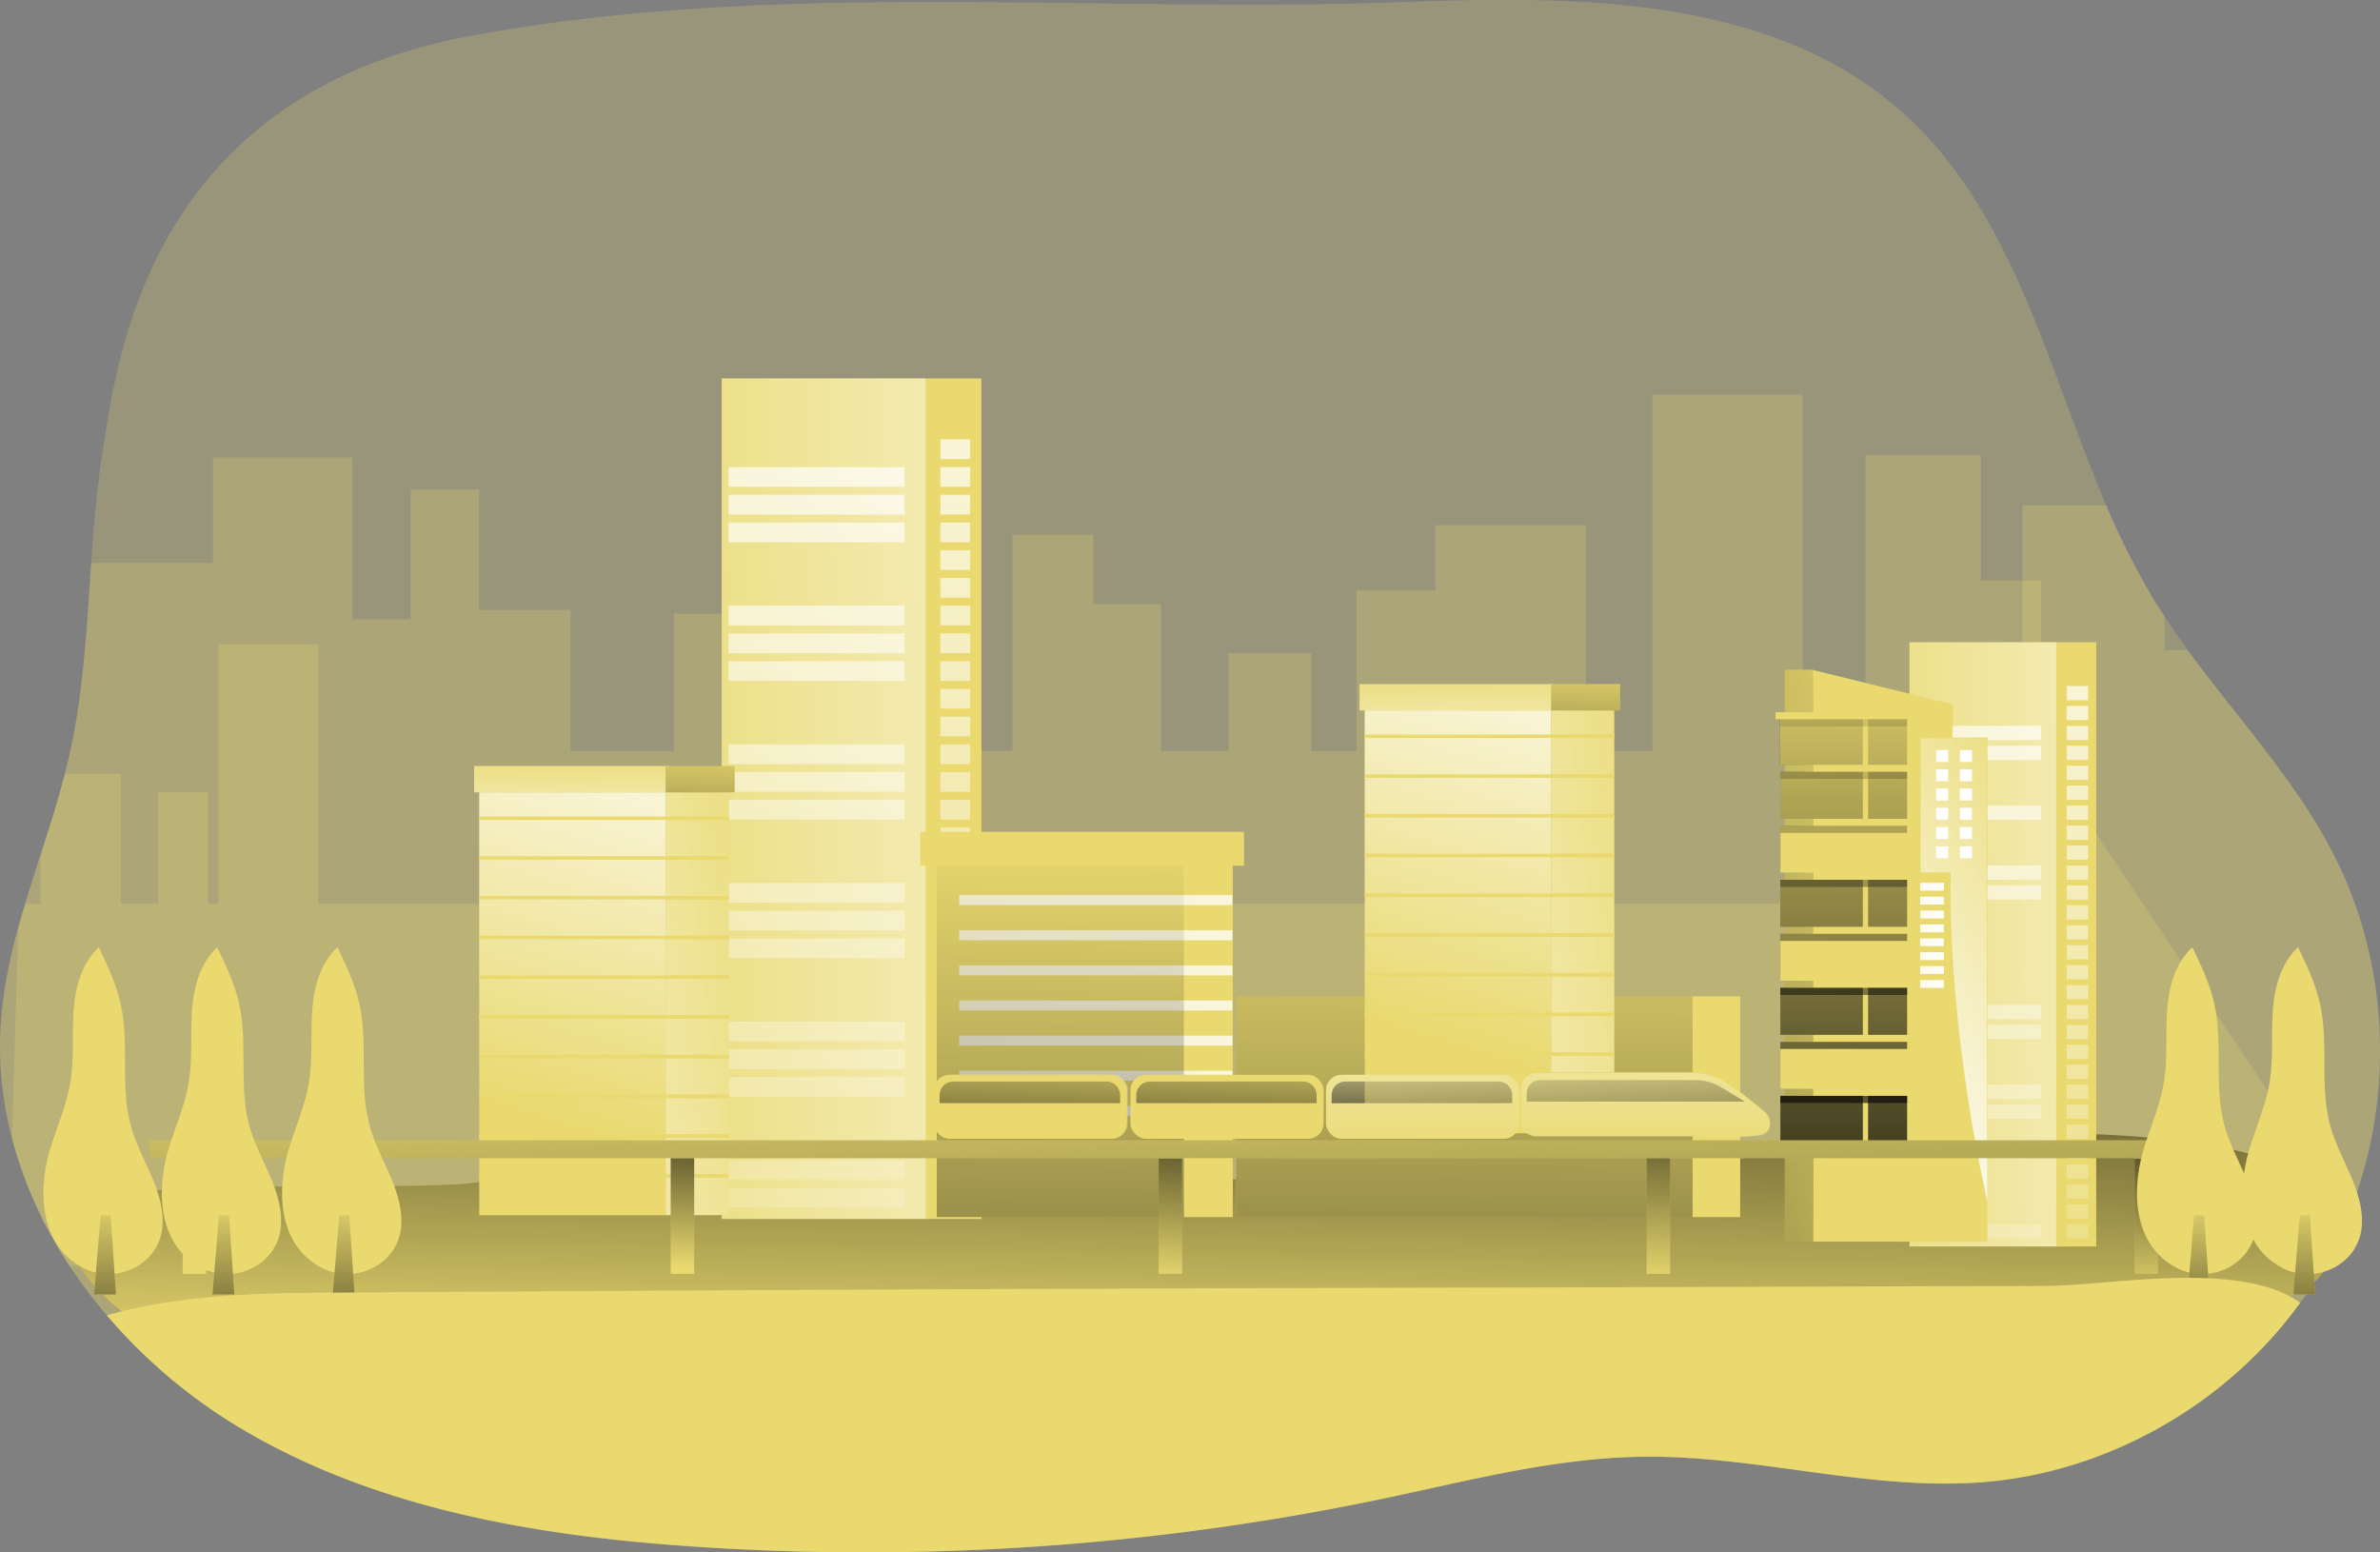 <svg xmlns="http://www.w3.org/2000/svg" xmlns:xlink="http://www.w3.org/1999/xlink" viewBox="0 0 563.44 367.47"><rect x="0" y="0" width="563.44" height="367.47" fill="#808080" stroke="none"/><defs><linearGradient id="linear-gradient" x1="285.55" y1="384.43" x2="287.92" y2="247.31" gradientUnits="userSpaceOnUse"><stop offset="0" stop-color="#010101" stop-opacity="0"/><stop offset="0.95" stop-color="#010101"/></linearGradient><linearGradient id="linear-gradient-2" x1="225.34" y1="350.11" x2="225.96" y2="163.94" gradientUnits="userSpaceOnUse"><stop offset="0" stop-color="#fff" stop-opacity="0"/><stop offset="0.95" stop-color="#fff"/></linearGradient><linearGradient id="linear-gradient-3" x1="225.34" y1="350.11" x2="226.53" y2="-9.6" xlink:href="#linear-gradient-2"/><linearGradient id="linear-gradient-4" x1="225.36" y1="350.11" x2="225.98" y2="163.94" xlink:href="#linear-gradient-2"/><linearGradient id="linear-gradient-5" x1="225.36" y1="350.11" x2="226.55" y2="-9.6" xlink:href="#linear-gradient-2"/><linearGradient id="linear-gradient-6" x1="225.38" y1="350.11" x2="226" y2="163.94" xlink:href="#linear-gradient-2"/><linearGradient id="linear-gradient-7" x1="225.38" y1="350.11" x2="226.57" y2="-9.6" xlink:href="#linear-gradient-2"/><linearGradient id="linear-gradient-8" x1="225.41" y1="350.11" x2="226.02" y2="163.94" xlink:href="#linear-gradient-2"/><linearGradient id="linear-gradient-9" x1="225.41" y1="350.11" x2="226.59" y2="-9.6" xlink:href="#linear-gradient-2"/><linearGradient id="linear-gradient-10" x1="225.43" y1="350.11" x2="226.04" y2="163.94" xlink:href="#linear-gradient-2"/><linearGradient id="linear-gradient-11" x1="225.43" y1="350.11" x2="226.62" y2="-9.6" xlink:href="#linear-gradient-2"/><linearGradient id="linear-gradient-12" x1="225.45" y1="350.11" x2="226.06" y2="163.94" xlink:href="#linear-gradient-2"/><linearGradient id="linear-gradient-13" x1="225.45" y1="350.11" x2="226.64" y2="-9.6" xlink:href="#linear-gradient-2"/><linearGradient id="linear-gradient-14" x1="225.47" y1="350.11" x2="226.09" y2="163.94" xlink:href="#linear-gradient-2"/><linearGradient id="linear-gradient-15" x1="225.47" y1="350.11" x2="226.66" y2="-9.6" xlink:href="#linear-gradient-2"/><linearGradient id="linear-gradient-16" x1="225.49" y1="350.11" x2="226.11" y2="163.94" xlink:href="#linear-gradient-2"/><linearGradient id="linear-gradient-17" x1="225.49" y1="350.11" x2="226.68" y2="-9.6" xlink:href="#linear-gradient-2"/><linearGradient id="linear-gradient-18" x1="225.51" y1="350.11" x2="226.13" y2="163.94" xlink:href="#linear-gradient-2"/><linearGradient id="linear-gradient-19" x1="225.51" y1="350.11" x2="226.7" y2="-9.6" xlink:href="#linear-gradient-2"/><linearGradient id="linear-gradient-20" x1="225.54" y1="350.11" x2="226.15" y2="163.94" xlink:href="#linear-gradient-2"/><linearGradient id="linear-gradient-21" x1="225.54" y1="350.11" x2="226.72" y2="-9.6" xlink:href="#linear-gradient-2"/><linearGradient id="linear-gradient-22" x1="225.56" y1="350.11" x2="226.17" y2="163.94" xlink:href="#linear-gradient-2"/><linearGradient id="linear-gradient-23" x1="225.56" y1="350.11" x2="226.75" y2="-9.6" xlink:href="#linear-gradient-2"/><linearGradient id="linear-gradient-24" x1="225.58" y1="350.11" x2="226.19" y2="163.94" xlink:href="#linear-gradient-2"/><linearGradient id="linear-gradient-25" x1="225.58" y1="350.11" x2="226.77" y2="-9.6" xlink:href="#linear-gradient-2"/><linearGradient id="linear-gradient-26" x1="225.6" y1="350.11" x2="226.22" y2="163.94" xlink:href="#linear-gradient-2"/><linearGradient id="linear-gradient-27" x1="225.6" y1="350.11" x2="226.79" y2="-9.6" xlink:href="#linear-gradient-2"/><linearGradient id="linear-gradient-28" x1="225.62" y1="350.11" x2="226.24" y2="163.94" xlink:href="#linear-gradient-2"/><linearGradient id="linear-gradient-29" x1="225.62" y1="350.11" x2="226.81" y2="-9.6" xlink:href="#linear-gradient-2"/><linearGradient id="linear-gradient-30" x1="225.64" y1="350.11" x2="226.26" y2="163.94" xlink:href="#linear-gradient-2"/><linearGradient id="linear-gradient-31" x1="225.64" y1="350.11" x2="226.83" y2="-9.6" xlink:href="#linear-gradient-2"/><linearGradient id="linear-gradient-32" x1="225.67" y1="350.11" x2="226.28" y2="163.94" xlink:href="#linear-gradient-2"/><linearGradient id="linear-gradient-33" x1="225.67" y1="350.11" x2="226.85" y2="-9.6" xlink:href="#linear-gradient-2"/><linearGradient id="linear-gradient-34" x1="225.69" y1="350.11" x2="226.3" y2="163.94" xlink:href="#linear-gradient-2"/><linearGradient id="linear-gradient-35" x1="225.69" y1="350.11" x2="226.88" y2="-9.6" xlink:href="#linear-gradient-2"/><linearGradient id="linear-gradient-36" x1="225.71" y1="350.11" x2="226.32" y2="163.94" xlink:href="#linear-gradient-2"/><linearGradient id="linear-gradient-37" x1="225.71" y1="350.11" x2="226.9" y2="-9.6" xlink:href="#linear-gradient-2"/><linearGradient id="linear-gradient-38" x1="225.73" y1="350.11" x2="226.35" y2="163.94" xlink:href="#linear-gradient-2"/><linearGradient id="linear-gradient-39" x1="225.73" y1="350.11" x2="226.92" y2="-9.6" xlink:href="#linear-gradient-2"/><linearGradient id="linear-gradient-40" x1="225.75" y1="350.11" x2="226.37" y2="163.94" xlink:href="#linear-gradient-2"/><linearGradient id="linear-gradient-41" x1="225.75" y1="350.11" x2="226.94" y2="-9.6" xlink:href="#linear-gradient-2"/><linearGradient id="linear-gradient-42" x1="225.77" y1="350.11" x2="226.39" y2="163.94" xlink:href="#linear-gradient-2"/><linearGradient id="linear-gradient-43" x1="225.77" y1="350.11" x2="226.96" y2="-9.6" xlink:href="#linear-gradient-2"/><linearGradient id="linear-gradient-44" x1="225.8" y1="350.11" x2="226.41" y2="163.94" xlink:href="#linear-gradient-2"/><linearGradient id="linear-gradient-45" x1="225.8" y1="350.11" x2="226.98" y2="-9.6" xlink:href="#linear-gradient-2"/><linearGradient id="linear-gradient-46" x1="225.82" y1="350.11" x2="226.43" y2="163.94" xlink:href="#linear-gradient-2"/><linearGradient id="linear-gradient-47" x1="225.82" y1="350.11" x2="227.01" y2="-9.6" xlink:href="#linear-gradient-2"/><linearGradient id="linear-gradient-48" x1="225.84" y1="350.11" x2="226.45" y2="163.94" xlink:href="#linear-gradient-2"/><linearGradient id="linear-gradient-49" x1="225.84" y1="350.11" x2="227.03" y2="-9.6" xlink:href="#linear-gradient-2"/><linearGradient id="linear-gradient-50" x1="225.86" y1="350.11" x2="226.48" y2="163.94" xlink:href="#linear-gradient-2"/><linearGradient id="linear-gradient-51" x1="225.86" y1="350.11" x2="227.05" y2="-9.6" xlink:href="#linear-gradient-2"/><linearGradient id="linear-gradient-52" x1="225.88" y1="350.11" x2="226.5" y2="163.94" xlink:href="#linear-gradient-2"/><linearGradient id="linear-gradient-53" x1="225.88" y1="350.11" x2="227.07" y2="-9.6" xlink:href="#linear-gradient-2"/><linearGradient id="linear-gradient-54" x1="225.9" y1="350.11" x2="226.52" y2="163.94" xlink:href="#linear-gradient-2"/><linearGradient id="linear-gradient-55" x1="225.9" y1="350.11" x2="227.09" y2="-9.6" xlink:href="#linear-gradient-2"/><linearGradient id="linear-gradient-56" x1="225.93" y1="350.11" x2="226.54" y2="163.94" xlink:href="#linear-gradient-2"/><linearGradient id="linear-gradient-57" x1="225.93" y1="350.11" x2="227.11" y2="-9.6" xlink:href="#linear-gradient-2"/><linearGradient id="linear-gradient-58" x1="136.09" y1="189.76" x2="334.35" y2="187.39" xlink:href="#linear-gradient-2"/><linearGradient id="linear-gradient-59" x1="192.51" y1="350" x2="193.7" y2="-9.71" xlink:href="#linear-gradient-2"/><linearGradient id="linear-gradient-61" x1="192.53" y1="350" x2="193.72" y2="-9.71" xlink:href="#linear-gradient-2"/><linearGradient id="linear-gradient-62" x1="192.53" y1="350" x2="193.72" y2="-9.71" xlink:href="#linear-gradient-2"/><linearGradient id="linear-gradient-63" x1="192.56" y1="350" x2="193.74" y2="-9.71" xlink:href="#linear-gradient-2"/><linearGradient id="linear-gradient-64" x1="192.56" y1="350" x2="193.74" y2="-9.71" xlink:href="#linear-gradient-2"/><linearGradient id="linear-gradient-65" x1="192.58" y1="350" x2="193.76" y2="-9.71" xlink:href="#linear-gradient-2"/><linearGradient id="linear-gradient-66" x1="192.58" y1="350" x2="193.76" y2="-9.71" xlink:href="#linear-gradient-2"/><linearGradient id="linear-gradient-67" x1="192.6" y1="350" x2="193.79" y2="-9.71" xlink:href="#linear-gradient-2"/><linearGradient id="linear-gradient-69" x1="192.62" y1="350" x2="193.81" y2="-9.71" xlink:href="#linear-gradient-2"/><linearGradient id="linear-gradient-71" x1="192.64" y1="350" x2="193.83" y2="-9.71" xlink:href="#linear-gradient-2"/><linearGradient id="linear-gradient-72" x1="192.64" y1="349.99" x2="193.83" y2="-9.71" xlink:href="#linear-gradient-2"/><linearGradient id="linear-gradient-73" x1="192.66" y1="350" x2="193.85" y2="-9.71" xlink:href="#linear-gradient-2"/><linearGradient id="linear-gradient-74" x1="192.66" y1="350" x2="193.85" y2="-9.71" xlink:href="#linear-gradient-2"/><linearGradient id="linear-gradient-75" x1="192.69" y1="350" x2="193.87" y2="-9.71" xlink:href="#linear-gradient-2"/><linearGradient id="linear-gradient-76" x1="192.69" y1="350" x2="193.87" y2="-9.71" xlink:href="#linear-gradient-2"/><linearGradient id="linear-gradient-77" x1="192.71" y1="350" x2="193.89" y2="-9.71" xlink:href="#linear-gradient-2"/><linearGradient id="linear-gradient-79" x1="192.73" y1="350" x2="193.92" y2="-9.71" xlink:href="#linear-gradient-2"/><linearGradient id="linear-gradient-81" x1="192.75" y1="350" x2="193.94" y2="-9.71" xlink:href="#linear-gradient-2"/><linearGradient id="linear-gradient-82" x1="192.75" y1="350" x2="193.94" y2="-9.71" xlink:href="#linear-gradient-2"/><linearGradient id="linear-gradient-83" x1="192.77" y1="350" x2="193.96" y2="-9.71" xlink:href="#linear-gradient-2"/><linearGradient id="linear-gradient-84" x1="192.77" y1="350" x2="193.96" y2="-9.71" xlink:href="#linear-gradient-2"/><linearGradient id="linear-gradient-85" x1="192.79" y1="350" x2="193.98" y2="-9.71" xlink:href="#linear-gradient-2"/><linearGradient id="linear-gradient-86" x1="192.79" y1="350" x2="193.98" y2="-9.71" xlink:href="#linear-gradient-2"/><linearGradient id="linear-gradient-87" x1="192.82" y1="350" x2="194" y2="-9.71" xlink:href="#linear-gradient-2"/><linearGradient id="linear-gradient-89" x1="192.84" y1="350" x2="194.02" y2="-9.71" xlink:href="#linear-gradient-2"/><linearGradient id="linear-gradient-91" x1="192.86" y1="350" x2="194.05" y2="-9.71" xlink:href="#linear-gradient-2"/><linearGradient id="linear-gradient-92" x1="192.86" y1="350" x2="194.05" y2="-9.71" xlink:href="#linear-gradient-2"/><linearGradient id="linear-gradient-93" x1="192.88" y1="350" x2="194.07" y2="-9.71" xlink:href="#linear-gradient-2"/><linearGradient id="linear-gradient-94" x1="192.88" y1="350" x2="194.07" y2="-9.71" xlink:href="#linear-gradient-2"/><linearGradient id="linear-gradient-95" x1="192.9" y1="350" x2="194.09" y2="-9.71" xlink:href="#linear-gradient-2"/><linearGradient id="linear-gradient-96" x1="192.9" y1="350" x2="194.09" y2="-9.71" xlink:href="#linear-gradient-2"/><linearGradient id="linear-gradient-97" x1="192.92" y1="350" x2="194.11" y2="-9.71" xlink:href="#linear-gradient-2"/><linearGradient id="linear-gradient-99" x1="192.95" y1="350" x2="194.13" y2="-9.71" xlink:href="#linear-gradient-2"/><linearGradient id="linear-gradient-101" x1="192.97" y1="350" x2="194.15" y2="-9.71" xlink:href="#linear-gradient-2"/><linearGradient id="linear-gradient-102" x1="192.97" y1="350" x2="194.15" y2="-9.71" xlink:href="#linear-gradient-2"/><linearGradient id="linear-gradient-103" x1="192.99" y1="350" x2="194.18" y2="-9.71" xlink:href="#linear-gradient-2"/><linearGradient id="linear-gradient-104" x1="192.99" y1="350" x2="194.18" y2="-9.71" xlink:href="#linear-gradient-2"/><linearGradient id="linear-gradient-105" x1="193.01" y1="350" x2="194.2" y2="-9.71" xlink:href="#linear-gradient-2"/><linearGradient id="linear-gradient-106" x1="193.01" y1="350" x2="194.2" y2="-9.71" xlink:href="#linear-gradient-2"/><linearGradient id="linear-gradient-107" x1="193.03" y1="350" x2="194.22" y2="-9.71" xlink:href="#linear-gradient-2"/><linearGradient id="linear-gradient-109" x1="193.05" y1="350" x2="194.24" y2="-9.71" xlink:href="#linear-gradient-2"/><linearGradient id="linear-gradient-111" x1="193.08" y1="350" x2="194.26" y2="-9.71" xlink:href="#linear-gradient-2"/><linearGradient id="linear-gradient-112" x1="193.08" y1="350" x2="194.26" y2="-9.71" xlink:href="#linear-gradient-2"/><linearGradient id="linear-gradient-113" x1="193.1" y1="350" x2="194.28" y2="-9.71" xlink:href="#linear-gradient-2"/><linearGradient id="linear-gradient-114" x1="193.1" y1="350" x2="194.28" y2="-9.71" xlink:href="#linear-gradient-2"/><linearGradient id="linear-gradient-115" x1="491.22" y1="339.32" x2="491.67" y2="205.48" xlink:href="#linear-gradient-2"/><linearGradient id="linear-gradient-116" x1="491.22" y1="339.32" x2="492.08" y2="80.71" xlink:href="#linear-gradient-2"/><linearGradient id="linear-gradient-117" x1="491.24" y1="339.32" x2="491.68" y2="205.48" xlink:href="#linear-gradient-2"/><linearGradient id="linear-gradient-118" x1="491.24" y1="339.32" x2="492.09" y2="80.71" xlink:href="#linear-gradient-2"/><linearGradient id="linear-gradient-119" x1="491.26" y1="339.32" x2="491.7" y2="205.48" xlink:href="#linear-gradient-2"/><linearGradient id="linear-gradient-120" x1="491.26" y1="339.32" x2="492.11" y2="80.71" xlink:href="#linear-gradient-2"/><linearGradient id="linear-gradient-121" x1="491.27" y1="339.32" x2="491.71" y2="205.48" xlink:href="#linear-gradient-2"/><linearGradient id="linear-gradient-122" x1="491.27" y1="339.32" x2="492.12" y2="80.71" xlink:href="#linear-gradient-2"/><linearGradient id="linear-gradient-123" x1="491.29" y1="339.32" x2="491.73" y2="205.48" xlink:href="#linear-gradient-2"/><linearGradient id="linear-gradient-124" x1="491.29" y1="339.32" x2="492.14" y2="80.71" xlink:href="#linear-gradient-2"/><linearGradient id="linear-gradient-125" x1="491.3" y1="339.32" x2="491.74" y2="205.48" xlink:href="#linear-gradient-2"/><linearGradient id="linear-gradient-126" x1="491.3" y1="339.32" x2="492.16" y2="80.71" xlink:href="#linear-gradient-2"/><linearGradient id="linear-gradient-127" x1="491.32" y1="339.32" x2="491.76" y2="205.48" xlink:href="#linear-gradient-2"/><linearGradient id="linear-gradient-128" x1="491.32" y1="339.32" x2="492.17" y2="80.71" xlink:href="#linear-gradient-2"/><linearGradient id="linear-gradient-129" x1="491.33" y1="339.32" x2="491.78" y2="205.48" xlink:href="#linear-gradient-2"/><linearGradient id="linear-gradient-130" x1="491.33" y1="339.32" x2="492.19" y2="80.71" xlink:href="#linear-gradient-2"/><linearGradient id="linear-gradient-131" x1="491.35" y1="339.32" x2="491.79" y2="205.48" xlink:href="#linear-gradient-2"/><linearGradient id="linear-gradient-132" x1="491.35" y1="339.32" x2="492.2" y2="80.72" xlink:href="#linear-gradient-2"/><linearGradient id="linear-gradient-133" x1="491.36" y1="339.32" x2="491.81" y2="205.48" xlink:href="#linear-gradient-2"/><linearGradient id="linear-gradient-134" x1="491.36" y1="339.32" x2="492.22" y2="80.72" xlink:href="#linear-gradient-2"/><linearGradient id="linear-gradient-135" x1="491.38" y1="339.32" x2="491.82" y2="205.48" xlink:href="#linear-gradient-2"/><linearGradient id="linear-gradient-136" x1="491.38" y1="339.32" x2="492.23" y2="80.72" xlink:href="#linear-gradient-2"/><linearGradient id="linear-gradient-137" x1="491.4" y1="339.32" x2="491.84" y2="205.48" xlink:href="#linear-gradient-2"/><linearGradient id="linear-gradient-138" x1="491.4" y1="339.32" x2="492.25" y2="80.72" xlink:href="#linear-gradient-2"/><linearGradient id="linear-gradient-139" x1="491.41" y1="339.32" x2="491.85" y2="205.48" xlink:href="#linear-gradient-2"/><linearGradient id="linear-gradient-140" x1="491.41" y1="339.32" x2="492.27" y2="80.72" xlink:href="#linear-gradient-2"/><linearGradient id="linear-gradient-141" x1="491.43" y1="339.32" x2="491.87" y2="205.48" xlink:href="#linear-gradient-2"/><linearGradient id="linear-gradient-142" x1="491.43" y1="339.32" x2="492.28" y2="80.72" xlink:href="#linear-gradient-2"/><linearGradient id="linear-gradient-143" x1="491.44" y1="339.32" x2="491.88" y2="205.48" xlink:href="#linear-gradient-2"/><linearGradient id="linear-gradient-144" x1="491.44" y1="339.32" x2="492.3" y2="80.72" xlink:href="#linear-gradient-2"/><linearGradient id="linear-gradient-145" x1="491.46" y1="339.32" x2="491.9" y2="205.48" xlink:href="#linear-gradient-2"/><linearGradient id="linear-gradient-146" x1="491.46" y1="339.32" x2="492.31" y2="80.72" xlink:href="#linear-gradient-2"/><linearGradient id="linear-gradient-147" x1="491.47" y1="339.32" x2="491.92" y2="205.48" xlink:href="#linear-gradient-2"/><linearGradient id="linear-gradient-148" x1="491.47" y1="339.32" x2="492.33" y2="80.72" xlink:href="#linear-gradient-2"/><linearGradient id="linear-gradient-149" x1="491.49" y1="339.32" x2="491.93" y2="205.48" xlink:href="#linear-gradient-2"/><linearGradient id="linear-gradient-150" x1="491.49" y1="339.32" x2="492.34" y2="80.72" xlink:href="#linear-gradient-2"/><linearGradient id="linear-gradient-151" x1="491.51" y1="339.32" x2="491.95" y2="205.48" xlink:href="#linear-gradient-2"/><linearGradient id="linear-gradient-152" x1="491.51" y1="339.32" x2="492.36" y2="80.72" xlink:href="#linear-gradient-2"/><linearGradient id="linear-gradient-153" x1="491.52" y1="339.32" x2="491.96" y2="205.48" xlink:href="#linear-gradient-2"/><linearGradient id="linear-gradient-154" x1="491.52" y1="339.32" x2="492.37" y2="80.72" xlink:href="#linear-gradient-2"/><linearGradient id="linear-gradient-155" x1="491.54" y1="339.32" x2="491.98" y2="205.48" xlink:href="#linear-gradient-2"/><linearGradient id="linear-gradient-156" x1="491.54" y1="339.32" x2="492.39" y2="80.72" xlink:href="#linear-gradient-2"/><linearGradient id="linear-gradient-157" x1="491.55" y1="339.32" x2="491.99" y2="205.48" xlink:href="#linear-gradient-2"/><linearGradient id="linear-gradient-158" x1="491.55" y1="339.32" x2="492.41" y2="80.72" xlink:href="#linear-gradient-2"/><linearGradient id="linear-gradient-159" x1="491.57" y1="339.32" x2="492.01" y2="205.48" xlink:href="#linear-gradient-2"/><linearGradient id="linear-gradient-160" x1="491.57" y1="339.32" x2="492.42" y2="80.72" xlink:href="#linear-gradient-2"/><linearGradient id="linear-gradient-161" x1="491.58" y1="339.32" x2="492.02" y2="205.48" xlink:href="#linear-gradient-2"/><linearGradient id="linear-gradient-162" x1="491.58" y1="339.32" x2="492.44" y2="80.72" xlink:href="#linear-gradient-2"/><linearGradient id="linear-gradient-163" x1="491.6" y1="339.32" x2="492.04" y2="205.48" xlink:href="#linear-gradient-2"/><linearGradient id="linear-gradient-164" x1="491.6" y1="339.32" x2="492.45" y2="80.72" xlink:href="#linear-gradient-2"/><linearGradient id="linear-gradient-165" x1="491.61" y1="339.32" x2="492.06" y2="205.48" xlink:href="#linear-gradient-2"/><linearGradient id="linear-gradient-166" x1="491.61" y1="339.32" x2="492.47" y2="80.72" xlink:href="#linear-gradient-2"/><linearGradient id="linear-gradient-167" x1="491.63" y1="339.32" x2="492.07" y2="205.48" xlink:href="#linear-gradient-2"/><linearGradient id="linear-gradient-168" x1="491.63" y1="339.32" x2="492.48" y2="80.72" xlink:href="#linear-gradient-2"/><linearGradient id="linear-gradient-169" x1="491.65" y1="339.32" x2="492.09" y2="205.48" xlink:href="#linear-gradient-2"/><linearGradient id="linear-gradient-170" x1="491.65" y1="339.32" x2="492.5" y2="80.72" xlink:href="#linear-gradient-2"/><linearGradient id="linear-gradient-171" x1="427.06" y1="224.04" x2="569.59" y2="222.33" xlink:href="#linear-gradient-2"/><linearGradient id="linear-gradient-172" x1="467.62" y1="339.24" x2="468.48" y2="80.64" xlink:href="#linear-gradient-2"/><linearGradient id="linear-gradient-174" x1="467.64" y1="339.24" x2="468.49" y2="80.64" xlink:href="#linear-gradient-2"/><linearGradient id="linear-gradient-176" x1="467.65" y1="339.24" x2="468.51" y2="80.64" xlink:href="#linear-gradient-2"/><linearGradient id="linear-gradient-177" x1="467.65" y1="339.24" x2="468.51" y2="80.64" xlink:href="#linear-gradient-2"/><linearGradient id="linear-gradient-178" x1="467.67" y1="339.24" x2="468.52" y2="80.64" xlink:href="#linear-gradient-2"/><linearGradient id="linear-gradient-179" x1="467.67" y1="339.24" x2="468.52" y2="80.64" xlink:href="#linear-gradient-2"/><linearGradient id="linear-gradient-180" x1="467.69" y1="339.24" x2="468.54" y2="80.64" xlink:href="#linear-gradient-2"/><linearGradient id="linear-gradient-182" x1="467.7" y1="339.24" x2="468.55" y2="80.64" xlink:href="#linear-gradient-2"/><linearGradient id="linear-gradient-184" x1="467.72" y1="339.24" x2="468.57" y2="80.64" xlink:href="#linear-gradient-2"/><linearGradient id="linear-gradient-185" x1="467.72" y1="339.24" x2="468.57" y2="80.63" xlink:href="#linear-gradient-2"/><linearGradient id="linear-gradient-186" x1="467.73" y1="339.24" x2="468.59" y2="80.64" xlink:href="#linear-gradient-2"/><linearGradient id="linear-gradient-188" x1="467.75" y1="339.24" x2="468.6" y2="80.64" xlink:href="#linear-gradient-2"/><linearGradient id="linear-gradient-190" x1="467.76" y1="339.24" x2="468.62" y2="80.64" xlink:href="#linear-gradient-2"/><linearGradient id="linear-gradient-191" x1="467.76" y1="339.24" x2="468.62" y2="80.64" xlink:href="#linear-gradient-2"/><linearGradient id="linear-gradient-192" x1="467.78" y1="339.24" x2="468.63" y2="80.64" xlink:href="#linear-gradient-2"/><linearGradient id="linear-gradient-193" x1="467.78" y1="339.24" x2="468.63" y2="80.64" xlink:href="#linear-gradient-2"/><linearGradient id="linear-gradient-194" x1="467.79" y1="339.24" x2="468.65" y2="80.64" xlink:href="#linear-gradient-2"/><linearGradient id="linear-gradient-196" x1="467.81" y1="339.24" x2="468.66" y2="80.64" xlink:href="#linear-gradient-2"/><linearGradient id="linear-gradient-198" x1="467.83" y1="339.24" x2="468.68" y2="80.64" xlink:href="#linear-gradient-2"/><linearGradient id="linear-gradient-200" x1="467.84" y1="339.24" x2="468.69" y2="80.64" xlink:href="#linear-gradient-2"/><linearGradient id="linear-gradient-202" x1="467.86" y1="339.24" x2="468.71" y2="80.64" xlink:href="#linear-gradient-2"/><linearGradient id="linear-gradient-204" x1="467.87" y1="339.24" x2="468.73" y2="80.64" xlink:href="#linear-gradient-2"/><linearGradient id="linear-gradient-205" x1="467.87" y1="339.24" x2="468.73" y2="80.64" xlink:href="#linear-gradient-2"/><linearGradient id="linear-gradient-206" x1="467.89" y1="339.24" x2="468.74" y2="80.64" xlink:href="#linear-gradient-2"/><linearGradient id="linear-gradient-207" x1="467.89" y1="339.24" x2="468.74" y2="80.64" xlink:href="#linear-gradient-2"/><linearGradient id="linear-gradient-208" x1="467.9" y1="339.24" x2="468.76" y2="80.64" xlink:href="#linear-gradient-2"/><linearGradient id="linear-gradient-210" x1="467.92" y1="339.24" x2="468.77" y2="80.64" xlink:href="#linear-gradient-2"/><linearGradient id="linear-gradient-212" x1="467.93" y1="339.24" x2="468.79" y2="80.64" xlink:href="#linear-gradient-2"/><linearGradient id="linear-gradient-213" x1="467.93" y1="339.24" x2="468.79" y2="80.64" xlink:href="#linear-gradient-2"/><linearGradient id="linear-gradient-214" x1="467.95" y1="339.24" x2="468.8" y2="80.64" xlink:href="#linear-gradient-2"/><linearGradient id="linear-gradient-215" x1="467.95" y1="339.24" x2="468.8" y2="80.64" xlink:href="#linear-gradient-2"/><linearGradient id="linear-gradient-216" x1="467.97" y1="339.24" x2="468.82" y2="80.64" xlink:href="#linear-gradient-2"/><linearGradient id="linear-gradient-218" x1="467.98" y1="339.24" x2="468.83" y2="80.64" xlink:href="#linear-gradient-2"/><linearGradient id="linear-gradient-220" x1="468" y1="339.24" x2="468.85" y2="80.64" xlink:href="#linear-gradient-2"/><linearGradient id="linear-gradient-222" x1="468.01" y1="339.24" x2="468.87" y2="80.64" xlink:href="#linear-gradient-2"/><linearGradient id="linear-gradient-224" x1="468.03" y1="339.24" x2="468.88" y2="80.64" xlink:href="#linear-gradient-2"/><linearGradient id="linear-gradient-226" x1="468.04" y1="339.24" x2="468.9" y2="80.64" xlink:href="#linear-gradient-2"/><linearGradient id="linear-gradient-227" x1="468.04" y1="339.24" x2="468.9" y2="80.64" xlink:href="#linear-gradient-2"/><linearGradient id="linear-gradient-228" x1="469.5" y1="273.17" x2="221.39" y2="336.09" gradientTransform="translate(856.98 567.14) rotate(180)" xlink:href="#linear-gradient"/><linearGradient id="linear-gradient-229" x1="743.4" y1="244.36" x2="695.98" y2="249.68" gradientTransform="matrix(-1, 0, 0, 1, 1156.87, -57.36)" gradientUnits="userSpaceOnUse"><stop offset="0" stop-color="#1c265c"/><stop offset="1" stop-color="#fff" stop-opacity="0"/></linearGradient><linearGradient id="linear-gradient-230" x1="744.81" y1="256.98" x2="697.4" y2="262.31" xlink:href="#linear-gradient-229"/><linearGradient id="linear-gradient-231" x1="746.23" y1="269.61" x2="698.82" y2="274.94" xlink:href="#linear-gradient-229"/><linearGradient id="linear-gradient-232" x1="747.65" y1="282.23" x2="700.24" y2="287.56" xlink:href="#linear-gradient-229"/><linearGradient id="linear-gradient-233" x1="749.07" y1="294.86" x2="701.66" y2="300.19" xlink:href="#linear-gradient-229"/><linearGradient id="linear-gradient-234" x1="750.49" y1="307.49" x2="703.08" y2="312.81" xlink:href="#linear-gradient-229"/><linearGradient id="linear-gradient-235" x1="751.91" y1="320.1" x2="704.49" y2="325.43" xlink:href="#linear-gradient-229"/><linearGradient id="linear-gradient-236" x1="742" y1="231.89" x2="694.58" y2="237.22" xlink:href="#linear-gradient-229"/><linearGradient id="linear-gradient-237" x1="507.63" y1="260.46" x2="429.87" y2="308.84" xlink:href="#linear-gradient-2"/><linearGradient id="linear-gradient-238" x1="436.41" y1="147.04" x2="436.41" y2="330.01" xlink:href="#linear-gradient"/><linearGradient id="linear-gradient-239" x1="436.48" y1="147.04" x2="436.48" y2="330.01" xlink:href="#linear-gradient"/><linearGradient id="linear-gradient-246" x1="770.66" y1="269.82" x2="690.53" y2="266.93" gradientTransform="matrix(1, 0, 0, -1, -239.52, 534.5)" xlink:href="#linear-gradient-2"/><linearGradient id="linear-gradient-247" x1="770.54" y1="273.1" x2="690.41" y2="270.21" gradientTransform="matrix(1, 0, 0, -1, -239.52, 541.07)" xlink:href="#linear-gradient-2"/><linearGradient id="linear-gradient-248" x1="770.42" y1="276.38" x2="690.29" y2="273.49" gradientTransform="matrix(1, 0, 0, -1, -239.52, 547.64)" xlink:href="#linear-gradient-2"/><linearGradient id="linear-gradient-249" x1="770.31" y1="279.66" x2="690.17" y2="276.77" gradientTransform="matrix(1, 0, 0, -1, -239.52, 554.21)" xlink:href="#linear-gradient-2"/><linearGradient id="linear-gradient-250" x1="770.19" y1="282.94" x2="690.05" y2="280.05" gradientTransform="matrix(1, 0, 0, -1, -239.52, 560.78)" xlink:href="#linear-gradient-2"/><linearGradient id="linear-gradient-251" x1="770.07" y1="286.22" x2="689.94" y2="283.33" gradientTransform="matrix(1, 0, 0, -1, -239.52, 567.35)" xlink:href="#linear-gradient-2"/><linearGradient id="linear-gradient-252" x1="769.95" y1="289.51" x2="689.82" y2="286.61" gradientTransform="matrix(1, 0, 0, -1, -239.52, 573.92)" xlink:href="#linear-gradient-2"/><linearGradient id="linear-gradient-253" x1="769.83" y1="292.79" x2="689.7" y2="289.89" gradientTransform="matrix(1, 0, 0, -1, -239.52, 580.49)" xlink:href="#linear-gradient-2"/><linearGradient id="linear-gradient-254" x1="771.77" y1="239.21" x2="691.63" y2="236.31" gradientTransform="matrix(1, 0, 0, -1, -223.45, 472.62)" xlink:href="#linear-gradient-2"/><linearGradient id="linear-gradient-255" x1="771.77" y1="239" x2="691.64" y2="236.11" gradientTransform="matrix(1, 0, 0, -1, -234.76, 472.62)" xlink:href="#linear-gradient-2"/><linearGradient id="linear-gradient-256" x1="771.6" y1="243.76" x2="691.47" y2="240.87" gradientTransform="matrix(1, 0, 0, -1, -223.45, 481.73)" xlink:href="#linear-gradient-2"/><linearGradient id="linear-gradient-257" x1="771.61" y1="243.56" x2="691.48" y2="240.66" gradientTransform="matrix(1, 0, 0, -1, -234.76, 481.73)" xlink:href="#linear-gradient-2"/><linearGradient id="linear-gradient-258" x1="771.44" y1="248.31" x2="691.3" y2="245.42" gradientTransform="matrix(1, 0, 0, -1, -223.45, 490.85)" xlink:href="#linear-gradient-2"/><linearGradient id="linear-gradient-259" x1="771.44" y1="248.11" x2="691.31" y2="245.21" gradientTransform="matrix(1, 0, 0, -1, -234.76, 490.85)" xlink:href="#linear-gradient-2"/><linearGradient id="linear-gradient-260" x1="771.27" y1="252.86" x2="691.14" y2="249.97" gradientTransform="matrix(1, 0, 0, -1, -223.45, 499.96)" xlink:href="#linear-gradient-2"/><linearGradient id="linear-gradient-261" x1="771.28" y1="252.66" x2="691.15" y2="249.77" gradientTransform="matrix(1, 0, 0, -1, -234.76, 499.96)" xlink:href="#linear-gradient-2"/><linearGradient id="linear-gradient-262" x1="771.11" y1="257.42" x2="690.98" y2="254.52" gradientTransform="matrix(1, 0, 0, -1, -223.45, 509.08)" xlink:href="#linear-gradient-2"/><linearGradient id="linear-gradient-263" x1="771.12" y1="257.21" x2="690.98" y2="254.32" gradientTransform="matrix(1, 0, 0, -1, -234.76, 509.08)" xlink:href="#linear-gradient-2"/><linearGradient id="linear-gradient-264" x1="770.94" y1="261.97" x2="690.81" y2="259.07" gradientTransform="matrix(1, 0, 0, -1, -223.45, 518.19)" xlink:href="#linear-gradient-2"/><linearGradient id="linear-gradient-265" x1="770.95" y1="261.76" x2="690.82" y2="258.87" gradientTransform="matrix(1, 0, 0, -1, -234.76, 518.19)" xlink:href="#linear-gradient-2"/><linearGradient id="linear-gradient-266" x1="438.03" y1="208.75" x2="447.23" y2="396.32" gradientTransform="translate(877.99 456.9) rotate(180)" xlink:href="#linear-gradient"/><linearGradient id="linear-gradient-267" x1="437.48" y1="208.78" x2="446.68" y2="396.35" gradientTransform="translate(878.1 481.76) rotate(180)" xlink:href="#linear-gradient"/><linearGradient id="linear-gradient-268" x1="436.85" y1="208.81" x2="446.05" y2="396.38" gradientTransform="translate(878.1 507.34) rotate(180)" xlink:href="#linear-gradient"/><linearGradient id="linear-gradient-269" x1="436.22" y1="208.84" x2="445.42" y2="396.41" gradientTransform="translate(878.1 532.91) rotate(180)" xlink:href="#linear-gradient"/><linearGradient id="linear-gradient-270" x1="435.6" y1="208.87" x2="444.8" y2="396.44" gradientTransform="translate(878.1 558.48) rotate(180)" xlink:href="#linear-gradient"/><linearGradient id="linear-gradient-271" x1="434.97" y1="208.9" x2="444.17" y2="396.47" gradientTransform="translate(878.1 584.05) rotate(180)" xlink:href="#linear-gradient"/><linearGradient id="linear-gradient-272" x1="434.35" y1="208.93" x2="443.55" y2="396.5" gradientTransform="translate(878.1 609.62) rotate(180)" xlink:href="#linear-gradient"/><linearGradient id="linear-gradient-273" x1="433.72" y1="208.97" x2="442.92" y2="396.53" gradientTransform="translate(878.1 635.19) rotate(180)" xlink:href="#linear-gradient"/><linearGradient id="linear-gradient-274" x1="-965.46" y1="257.3" x2="785.48" y2="194.08" xlink:href="#linear-gradient-2"/><linearGradient id="linear-gradient-275" x1="-965.46" y1="265.61" x2="785.48" y2="202.39" xlink:href="#linear-gradient-2"/><linearGradient id="linear-gradient-276" x1="-965.46" y1="273.92" x2="785.48" y2="210.7" xlink:href="#linear-gradient-2"/><linearGradient id="linear-gradient-277" x1="-965.46" y1="282.23" x2="785.48" y2="219.01" xlink:href="#linear-gradient-2"/><linearGradient id="linear-gradient-278" x1="-965.46" y1="290.54" x2="785.48" y2="227.32" xlink:href="#linear-gradient-2"/><linearGradient id="linear-gradient-279" x1="-965.46" y1="298.85" x2="785.48" y2="235.63" xlink:href="#linear-gradient-2"/><linearGradient id="linear-gradient-280" x1="-965.46" y1="307.16" x2="785.48" y2="243.94" xlink:href="#linear-gradient-2"/><linearGradient id="linear-gradient-281" x1="251.46" y1="197.69" x2="248.8" y2="484.03" xlink:href="#linear-gradient"/><linearGradient id="linear-gradient-282" x1="347.26" y1="198.65" x2="344.59" y2="484.78" xlink:href="#linear-gradient"/><linearGradient id="linear-gradient-283" x1="337.08" y1="244.64" x2="335.75" y2="290.49" xlink:href="#linear-gradient"/><linearGradient id="linear-gradient-284" x1="127.36" y1="264.82" x2="161.87" y2="149.52" xlink:href="#linear-gradient-2"/><linearGradient id="linear-gradient-285" x1="197.2" y1="291.46" x2="81.45" y2="305.11" gradientTransform="translate(335.23 589.9) rotate(-180)" xlink:href="#linear-gradient-2"/><linearGradient id="linear-gradient-286" x1="135.26" y1="176.5" x2="135.7" y2="211" xlink:href="#linear-gradient-2"/><linearGradient id="linear-gradient-287" x1="168.62" y1="232.99" x2="166.4" y2="298.88" gradientTransform="translate(336.65 483.59) rotate(-180)" xlink:href="#linear-gradient"/><linearGradient id="linear-gradient-288" x1="336.99" y1="245.43" x2="371.5" y2="130.13" xlink:href="#linear-gradient-2"/><linearGradient id="linear-gradient-289" x1="406.83" y1="272.07" x2="291.08" y2="285.72" gradientTransform="translate(754.49 551.11) rotate(-180)" xlink:href="#linear-gradient-2"/><linearGradient id="linear-gradient-290" x1="344.89" y1="157.11" x2="345.33" y2="191.61" xlink:href="#linear-gradient-2"/><linearGradient id="linear-gradient-291" x1="378.25" y1="213.6" x2="376.03" y2="279.49" gradientTransform="translate(755.91 444.8) rotate(-180)" xlink:href="#linear-gradient"/><linearGradient id="linear-gradient-292" x1="275.24" y1="237.49" x2="280.58" y2="435.15" xlink:href="#linear-gradient"/><linearGradient id="linear-gradient-293" x1="508.21" y1="308.23" x2="507.99" y2="247.91" xlink:href="#linear-gradient"/><linearGradient id="linear-gradient-294" x1="391.95" y1="303.67" x2="394.62" y2="240.01" xlink:href="#linear-gradient"/><linearGradient id="linear-gradient-295" x1="276.28" y1="303.17" x2="279.24" y2="247.07" xlink:href="#linear-gradient"/><linearGradient id="linear-gradient-296" x1="160.91" y1="299.95" x2="163.58" y2="250.09" xlink:href="#linear-gradient"/><linearGradient id="linear-gradient-297" x1="45.72" y1="295.62" x2="47.35" y2="255.85" xlink:href="#linear-gradient"/><linearGradient id="linear-gradient-298" x1="244.18" y1="276.29" x2="244.18" y2="192.59" xlink:href="#linear-gradient-2"/><linearGradient id="linear-gradient-299" x1="243.29" y1="246.7" x2="246.26" y2="300.41" xlink:href="#linear-gradient"/><linearGradient id="linear-gradient-300" x1="290.78" y1="244.64" x2="289.45" y2="290.49" xlink:href="#linear-gradient"/><linearGradient id="linear-gradient-301" x1="244.26" y1="244.64" x2="242.93" y2="290.49" xlink:href="#linear-gradient"/><linearGradient id="linear-gradient-302" x1="336.78" y1="276.29" x2="336.78" y2="192.59" xlink:href="#linear-gradient-2"/><linearGradient id="linear-gradient-303" x1="335.89" y1="246.7" x2="338.85" y2="300.41" xlink:href="#linear-gradient"/><linearGradient id="linear-gradient-304" x1="392.13" y1="333.27" x2="392.13" y2="249.58" xlink:href="#linear-gradient-2"/><linearGradient id="linear-gradient-305" x1="388.96" y1="302.88" x2="392.13" y2="360.21" xlink:href="#linear-gradient"/><linearGradient id="linear-gradient-306" x1="81.14" y1="283.46" x2="81.7" y2="342.34" xlink:href="#linear-gradient"/><linearGradient id="linear-gradient-307" x1="52.67" y1="283.46" x2="53.23" y2="342.34" xlink:href="#linear-gradient"/><linearGradient id="linear-gradient-308" x1="520.26" y1="283.46" x2="520.82" y2="342.34" xlink:href="#linear-gradient"/><linearGradient id="linear-gradient-309" x1="545.29" y1="283.46" x2="545.85" y2="342.34" xlink:href="#linear-gradient"/><linearGradient id="linear-gradient-310" x1="24.65" y1="283.46" x2="25.21" y2="342.34" xlink:href="#linear-gradient"/></defs><title>City Building 2</title><g style="isolation:isolate"><g id="Layer_1" data-name="Layer 1"><path d="M559.48,342.61c-.25.63-.48,1.3-.76,1.93a93.72,93.72,0,0,1-5.69,12,95,95,0,0,1-5.92,9.21c-17.33,23.93-45.31,40-74.82,42.43-26.84,2.18-53.53-6.26-80.44-6-20.72.19-41,5.53-61.22,9.8a599.1,599.1,0,0,1-163.71,11.48c-38.08-2.56-77-9.2-109.45-29.28a127.51,127.51,0,0,1-29.6-25.46A118.2,118.2,0,0,1,19.05,357a101,101,0,0,1-13.63-30.2A84.54,84.54,0,0,1,2.73,300a112,112,0,0,1,4.15-23c.5-1.89,1.07-3.79,1.64-5.69,1.17-3.92,2.44-7.84,3.7-11.76,2.06-6.3,4.08-12.62,5.69-19,.44-1.71.86-3.41,1.24-5.12,3.22-14.71,4-29.79,5-44.81.6-8.7,1.33-17.36,2.66-26,3.35-21.09,10.24-84.47,86.89-98.7,72.48-13.5,147.37-5.37,221.05-8.06,41.23-1.52,86.86-1.52,117.82,25.77,26.63,23.5,34.5,60.28,48.64,93.35a180.28,180.28,0,0,0,11.1,22c.88,1.46,1.77,2.88,2.72,4.3,1.73,2.69,3.57,5.35,5.47,7.94,11.95,16.35,26,31.31,35.1,49.43C568.08,285.91,569.31,316.3,559.48,342.61Z" transform="translate(-2.57 -57.36)" fill="#e9d96f" opacity="0.24" style="isolation:isolate"/><path d="M558.72,344.54a93.72,93.72,0,0,1-5.69,12c-16.35,29-47.59,49-80.74,51.64-26.84,2.18-53.53-6.26-80.44-6-20.72.19-41,5.53-61.22,9.8a599.1,599.1,0,0,1-163.71,11.48c-38.08-2.56-77-9.2-109.45-29.28A125.18,125.18,0,0,1,19.05,357a101,101,0,0,1-13.63-30.2L6.88,277c.5-1.89,1.07-3.79,1.64-5.69,1.17-3.92,2.44-7.84,3.7-11.76,2.06-6.3,4.08-12.62,5.69-19,.44-1.71.86-3.41,1.24-5.12,3.22-14.71,4-29.79,5-44.81H53V165.65H86v38.29H99.78v-30.7H116v28.49h21.63v33.39h24.48v-32.5h42.75v32.5h37.38V183.93H261.4v16.44h16v34.75h16V212H313v23.14h10.69v-38h18.69V181.68H378v53.44h15.75v-84.3h35.6v84.3h14.83v-70h27.33v29.66h14.23v40.38Z" transform="translate(-2.57 -57.36)" fill="#e9d96f" opacity="0.24" style="isolation:isolate"/><path d="M559.48,342.61c-3.8,4.52-7.69,8.92-11.54,13.38-.83,1-1.65,1.92-2.47,2.9h-7.21V357H19.05C7.86,340,1.47,320.25,2.73,300c.6-9.77,2.94-19.26,5.79-28.68h3.7V259.54c2.06-6.3,4.08-12.62,5.69-19H31.19V271.3H40V244.86H51.78V271.3h2.53V209.86H78V271.3H481.4V177h19.77a180.28,180.28,0,0,0,11.1,22c.88,1.46,1.77,2.88,2.72,4.3v7.94h5.47c11.95,16.35,26,31.31,35.1,49.43C568.08,285.91,569.31,316.3,559.48,342.61Z" transform="translate(-2.57 -57.36)" fill="#e9d96f" opacity="0.24" style="isolation:isolate"/><path d="M26.73,340.24c-3.55.41-7.73,1.31-9.11,4.61-1,2.37-.1,5.1,1,7.41,7.17,14.81,22.94,23.92,39,27.31s32.76,1.91,49.16.69c141.56-10.53,284.18-.54,425.51-13.77,8-.75,17.27-2.34,21.19-9.37,3.64-6.51.66-15.16-5-20.07s-13.19-6.85-20.52-8.18c-41.91-7.58-84.84.13-127.24,4.05-50.54,4.68-101.35,3.95-152,2.77-25.26-.59-50.52-1.3-75.79-1.51-12.75-.1-25.51-.12-38.25.15-8.42.17-16,3-24.27,3.38C82.42,338.9,54.84,337,26.73,340.24Z" transform="translate(-2.57 -57.36)" fill="#e9d96f"/><path d="M26.73,340.24c-3.55.41-7.73,1.31-9.11,4.61-1,2.37-.1,5.1,1,7.41,7.17,14.81,22.94,23.92,39,27.31s32.76,1.91,49.16.69c141.56-10.53,284.18-.54,425.51-13.77,8-.75,17.27-2.34,21.19-9.37,3.64-6.51.66-15.16-5-20.07s-13.19-6.85-20.52-8.18c-41.91-7.58-84.84.13-127.24,4.05-50.54,4.68-101.35,3.95-152,2.77-25.26-.59-50.52-1.3-75.79-1.51-12.75-.1-25.51-.12-38.25.15-8.42.17-16,3-24.27,3.38C82.42,338.9,54.84,337,26.73,340.24Z" transform="translate(-2.57 -57.36)" fill="url(#linear-gradient)"/><rect x="170.85" y="89.58" width="61.49" height="198.95" fill="#e9d96f"/><line x1="222.62" y1="106.33" x2="229.67" y2="106.33" fill="url(#linear-gradient-2)"/><rect x="222.62" y="104" width="7.05" height="4.67" fill="url(#linear-gradient-3)"/><line x1="222.62" y1="112.89" x2="229.67" y2="112.89" fill="url(#linear-gradient-4)"/><rect x="222.62" y="110.56" width="7.05" height="4.67" fill="url(#linear-gradient-5)"/><line x1="222.62" y1="119.46" x2="229.67" y2="119.46" fill="url(#linear-gradient-6)"/><rect x="222.62" y="117.12" width="7.05" height="4.67" fill="url(#linear-gradient-7)"/><line x1="229.67" y1="126.02" x2="222.62" y2="126.02" fill="url(#linear-gradient-8)"/><rect x="222.62" y="123.69" width="7.05" height="4.67" fill="url(#linear-gradient-9)"/><line x1="222.62" y1="132.58" x2="229.67" y2="132.58" fill="url(#linear-gradient-10)"/><rect x="222.62" y="130.25" width="7.05" height="4.67" fill="url(#linear-gradient-11)"/><line x1="222.62" y1="139.15" x2="229.67" y2="139.15" fill="url(#linear-gradient-12)"/><rect x="222.62" y="136.81" width="7.05" height="4.67" fill="url(#linear-gradient-13)"/><line x1="222.62" y1="145.71" x2="229.67" y2="145.71" fill="url(#linear-gradient-14)"/><rect x="222.62" y="143.37" width="7.05" height="4.67" fill="url(#linear-gradient-15)"/><line x1="222.62" y1="152.27" x2="229.67" y2="152.27" fill="url(#linear-gradient-16)"/><rect x="222.62" y="149.94" width="7.05" height="4.67" fill="url(#linear-gradient-17)"/><line x1="222.62" y1="158.84" x2="229.67" y2="158.84" fill="url(#linear-gradient-18)"/><rect x="222.62" y="156.5" width="7.05" height="4.67" fill="url(#linear-gradient-19)"/><line x1="222.62" y1="165.4" x2="229.67" y2="165.4" fill="url(#linear-gradient-20)"/><rect x="222.62" y="163.06" width="7.05" height="4.67" fill="url(#linear-gradient-21)"/><line x1="222.62" y1="171.96" x2="229.67" y2="171.96" fill="url(#linear-gradient-22)"/><rect x="222.62" y="169.63" width="7.05" height="4.67" fill="url(#linear-gradient-23)"/><line x1="222.62" y1="178.52" x2="229.67" y2="178.52" fill="url(#linear-gradient-24)"/><rect x="222.62" y="176.19" width="7.05" height="4.67" fill="url(#linear-gradient-25)"/><line x1="222.62" y1="185.09" x2="229.67" y2="185.09" fill="url(#linear-gradient-26)"/><rect x="222.62" y="182.75" width="7.05" height="4.67" fill="url(#linear-gradient-27)"/><line x1="222.62" y1="191.65" x2="229.67" y2="191.65" fill="url(#linear-gradient-28)"/><rect x="222.62" y="189.32" width="7.05" height="4.67" fill="url(#linear-gradient-29)"/><line x1="222.62" y1="198.21" x2="229.67" y2="198.21" fill="url(#linear-gradient-30)"/><rect x="222.62" y="195.88" width="7.05" height="4.67" fill="url(#linear-gradient-31)"/><line x1="222.62" y1="204.78" x2="229.67" y2="204.78" fill="url(#linear-gradient-32)"/><rect x="222.62" y="202.44" width="7.05" height="4.67" fill="url(#linear-gradient-33)"/><line x1="222.62" y1="211.34" x2="229.67" y2="211.34" fill="url(#linear-gradient-34)"/><rect x="222.62" y="209.01" width="7.05" height="4.67" fill="url(#linear-gradient-35)"/><line x1="222.62" y1="217.9" x2="229.67" y2="217.9" fill="url(#linear-gradient-36)"/><rect x="222.62" y="215.57" width="7.05" height="4.67" fill="url(#linear-gradient-37)"/><line x1="222.62" y1="224.47" x2="229.67" y2="224.47" fill="url(#linear-gradient-38)"/><rect x="222.62" y="222.13" width="7.05" height="4.67" fill="url(#linear-gradient-39)"/><line x1="222.62" y1="231.03" x2="229.67" y2="231.03" fill="url(#linear-gradient-40)"/><rect x="222.62" y="228.69" width="7.05" height="4.67" fill="url(#linear-gradient-41)"/><line x1="222.62" y1="237.59" x2="229.67" y2="237.59" fill="url(#linear-gradient-42)"/><rect x="222.62" y="235.26" width="7.05" height="4.67" fill="url(#linear-gradient-43)"/><line x1="222.62" y1="244.16" x2="229.67" y2="244.16" fill="url(#linear-gradient-44)"/><rect x="222.62" y="241.82" width="7.05" height="4.67" fill="url(#linear-gradient-45)"/><line x1="222.62" y1="250.72" x2="229.67" y2="250.72" fill="url(#linear-gradient-46)"/><rect x="222.62" y="248.38" width="7.05" height="4.67" fill="url(#linear-gradient-47)"/><line x1="222.62" y1="257.28" x2="229.67" y2="257.28" fill="url(#linear-gradient-48)"/><rect x="222.62" y="254.95" width="7.05" height="4.67" fill="url(#linear-gradient-49)"/><line x1="222.62" y1="263.84" x2="229.67" y2="263.84" fill="url(#linear-gradient-50)"/><rect x="222.62" y="261.51" width="7.05" height="4.67" fill="url(#linear-gradient-51)"/><line x1="222.62" y1="270.41" x2="229.67" y2="270.41" fill="url(#linear-gradient-52)"/><rect x="222.62" y="268.07" width="7.05" height="4.67" fill="url(#linear-gradient-53)"/><line x1="222.62" y1="276.97" x2="229.67" y2="276.97" fill="url(#linear-gradient-54)"/><rect x="222.62" y="274.64" width="7.05" height="4.67" fill="url(#linear-gradient-55)"/><line x1="222.62" y1="283.53" x2="229.67" y2="283.53" fill="url(#linear-gradient-56)"/><rect x="222.62" y="281.2" width="7.05" height="4.67" fill="url(#linear-gradient-57)"/><rect x="170.87" y="89.58" width="48.29" height="198.95" fill="url(#linear-gradient-58)"/><line x1="172.47" y1="106.33" x2="214.17" y2="106.33" fill="url(#linear-gradient-59)"/><rect x="172.47" y="104" width="41.7" height="4.67" fill="url(#linear-gradient-59)"/><line x1="172.47" y1="112.89" x2="214.17" y2="112.89" fill="url(#linear-gradient-61)"/><rect x="172.47" y="110.56" width="41.7" height="4.67" fill="url(#linear-gradient-62)"/><line x1="172.47" y1="119.46" x2="214.17" y2="119.46" fill="url(#linear-gradient-63)"/><rect x="172.47" y="117.12" width="41.7" height="4.67" fill="url(#linear-gradient-64)"/><line x1="214.17" y1="126.02" x2="172.47" y2="126.02" fill="url(#linear-gradient-65)"/><rect x="172.47" y="123.69" width="41.7" height="4.67" fill="url(#linear-gradient-66)"/><line x1="172.47" y1="132.58" x2="214.17" y2="132.58" fill="url(#linear-gradient-67)"/><rect x="172.47" y="130.25" width="41.7" height="4.67" fill="url(#linear-gradient-67)"/><line x1="172.47" y1="139.15" x2="214.17" y2="139.15" fill="url(#linear-gradient-69)"/><rect x="172.47" y="136.81" width="41.7" height="4.67" fill="url(#linear-gradient-69)"/><line x1="172.47" y1="145.71" x2="214.17" y2="145.71" fill="url(#linear-gradient-71)"/><rect x="172.47" y="143.37" width="41.7" height="4.67" fill="url(#linear-gradient-72)"/><line x1="172.47" y1="152.27" x2="214.17" y2="152.27" fill="url(#linear-gradient-73)"/><rect x="172.47" y="149.94" width="41.7" height="4.67" fill="url(#linear-gradient-74)"/><line x1="172.47" y1="158.84" x2="214.17" y2="158.84" fill="url(#linear-gradient-75)"/><rect x="172.47" y="156.5" width="41.7" height="4.67" fill="url(#linear-gradient-76)"/><line x1="172.47" y1="165.4" x2="214.17" y2="165.4" fill="url(#linear-gradient-77)"/><rect x="172.47" y="163.06" width="41.7" height="4.67" fill="url(#linear-gradient-77)"/><line x1="172.47" y1="171.96" x2="214.17" y2="171.96" fill="url(#linear-gradient-79)"/><rect x="172.47" y="169.63" width="41.7" height="4.67" fill="url(#linear-gradient-79)"/><line x1="172.47" y1="178.52" x2="214.17" y2="178.52" fill="url(#linear-gradient-81)"/><rect x="172.47" y="176.19" width="41.7" height="4.67" fill="url(#linear-gradient-82)"/><line x1="172.47" y1="185.09" x2="214.17" y2="185.09" fill="url(#linear-gradient-83)"/><rect x="172.47" y="182.75" width="41.7" height="4.67" fill="url(#linear-gradient-84)"/><line x1="172.47" y1="191.65" x2="214.17" y2="191.65" fill="url(#linear-gradient-85)"/><rect x="172.47" y="189.32" width="41.7" height="4.67" fill="url(#linear-gradient-86)"/><line x1="172.47" y1="198.21" x2="214.17" y2="198.21" fill="url(#linear-gradient-87)"/><rect x="172.47" y="195.88" width="41.7" height="4.67" fill="url(#linear-gradient-87)"/><line x1="172.47" y1="204.78" x2="214.17" y2="204.78" fill="url(#linear-gradient-89)"/><rect x="172.47" y="202.44" width="41.7" height="4.67" fill="url(#linear-gradient-89)"/><line x1="172.47" y1="211.34" x2="214.17" y2="211.34" fill="url(#linear-gradient-91)"/><rect x="172.47" y="209.01" width="41.7" height="4.67" fill="url(#linear-gradient-92)"/><line x1="172.47" y1="217.9" x2="214.17" y2="217.9" fill="url(#linear-gradient-93)"/><rect x="172.47" y="215.57" width="41.7" height="4.67" fill="url(#linear-gradient-94)"/><line x1="172.47" y1="224.47" x2="214.17" y2="224.47" fill="url(#linear-gradient-95)"/><rect x="172.47" y="222.13" width="41.7" height="4.67" fill="url(#linear-gradient-96)"/><line x1="172.47" y1="231.03" x2="214.17" y2="231.03" fill="url(#linear-gradient-97)"/><rect x="172.47" y="228.69" width="41.7" height="4.67" fill="url(#linear-gradient-97)"/><line x1="172.47" y1="237.59" x2="214.17" y2="237.59" fill="url(#linear-gradient-99)"/><rect x="172.47" y="235.26" width="41.7" height="4.67" fill="url(#linear-gradient-99)"/><line x1="172.47" y1="244.16" x2="214.17" y2="244.16" fill="url(#linear-gradient-101)"/><rect x="172.47" y="241.82" width="41.7" height="4.67" fill="url(#linear-gradient-102)"/><line x1="172.47" y1="250.72" x2="214.17" y2="250.72" fill="url(#linear-gradient-103)"/><rect x="172.47" y="248.38" width="41.7" height="4.67" fill="url(#linear-gradient-104)"/><line x1="172.47" y1="257.28" x2="214.17" y2="257.28" fill="url(#linear-gradient-105)"/><rect x="172.47" y="254.95" width="41.7" height="4.67" fill="url(#linear-gradient-106)"/><line x1="172.47" y1="263.84" x2="214.17" y2="263.84" fill="url(#linear-gradient-107)"/><rect x="172.47" y="261.51" width="41.7" height="4.67" fill="url(#linear-gradient-107)"/><line x1="172.47" y1="270.41" x2="214.17" y2="270.41" fill="url(#linear-gradient-109)"/><rect x="172.47" y="268.07" width="41.7" height="4.67" fill="url(#linear-gradient-109)"/><line x1="172.47" y1="276.97" x2="214.17" y2="276.97" fill="url(#linear-gradient-111)"/><rect x="172.47" y="274.64" width="41.7" height="4.67" fill="url(#linear-gradient-112)"/><line x1="172.47" y1="283.53" x2="214.17" y2="283.53" fill="url(#linear-gradient-113)"/><rect x="172.47" y="281.2" width="41.7" height="4.67" fill="url(#linear-gradient-114)"/><rect x="452.05" y="152.02" width="44.21" height="143.03" fill="#e9d96f"/><line x1="489.27" y1="164.06" x2="494.34" y2="164.06" fill="url(#linear-gradient-115)"/><rect x="489.27" y="162.38" width="5.07" height="3.36" fill="url(#linear-gradient-116)"/><line x1="489.27" y1="168.78" x2="494.34" y2="168.78" fill="url(#linear-gradient-117)"/><rect x="489.27" y="167.1" width="5.07" height="3.36" fill="url(#linear-gradient-118)"/><line x1="489.27" y1="173.5" x2="494.34" y2="173.5" fill="url(#linear-gradient-119)"/><rect x="489.27" y="171.82" width="5.07" height="3.36" fill="url(#linear-gradient-120)"/><line x1="494.34" y1="178.22" x2="489.27" y2="178.22" fill="url(#linear-gradient-121)"/><rect x="489.27" y="176.54" width="5.07" height="3.36" fill="url(#linear-gradient-122)"/><line x1="489.27" y1="182.93" x2="494.34" y2="182.93" fill="url(#linear-gradient-123)"/><rect x="489.27" y="181.26" width="5.07" height="3.36" fill="url(#linear-gradient-124)"/><line x1="489.27" y1="187.65" x2="494.34" y2="187.65" fill="url(#linear-gradient-125)"/><rect x="489.27" y="185.97" width="5.07" height="3.36" fill="url(#linear-gradient-126)"/><line x1="489.27" y1="192.37" x2="494.34" y2="192.37" fill="url(#linear-gradient-127)"/><rect x="489.27" y="190.69" width="5.07" height="3.36" fill="url(#linear-gradient-128)"/><line x1="489.27" y1="197.09" x2="494.34" y2="197.09" fill="url(#linear-gradient-129)"/><rect x="489.27" y="195.41" width="5.07" height="3.36" fill="url(#linear-gradient-130)"/><line x1="489.27" y1="201.81" x2="494.34" y2="201.81" fill="url(#linear-gradient-131)"/><rect x="489.27" y="200.13" width="5.07" height="3.36" fill="url(#linear-gradient-132)"/><line x1="489.27" y1="206.53" x2="494.34" y2="206.53" fill="url(#linear-gradient-133)"/><rect x="489.27" y="204.85" width="5.07" height="3.36" fill="url(#linear-gradient-134)"/><line x1="489.27" y1="211.24" x2="494.34" y2="211.24" fill="url(#linear-gradient-135)"/><rect x="489.27" y="209.57" width="5.07" height="3.36" fill="url(#linear-gradient-136)"/><line x1="489.27" y1="215.96" x2="494.34" y2="215.96" fill="url(#linear-gradient-137)"/><rect x="489.27" y="214.28" width="5.07" height="3.36" fill="url(#linear-gradient-138)"/><line x1="489.27" y1="220.68" x2="494.34" y2="220.68" fill="url(#linear-gradient-139)"/><rect x="489.27" y="219" width="5.07" height="3.36" fill="url(#linear-gradient-140)"/><line x1="489.27" y1="225.4" x2="494.34" y2="225.4" fill="url(#linear-gradient-141)"/><rect x="489.27" y="223.72" width="5.07" height="3.36" fill="url(#linear-gradient-142)"/><line x1="489.27" y1="230.12" x2="494.34" y2="230.12" fill="url(#linear-gradient-143)"/><rect x="489.27" y="228.44" width="5.07" height="3.36" fill="url(#linear-gradient-144)"/><line x1="489.27" y1="234.84" x2="494.34" y2="234.84" fill="url(#linear-gradient-145)"/><rect x="489.27" y="233.16" width="5.07" height="3.36" fill="url(#linear-gradient-146)"/><line x1="489.27" y1="239.55" x2="494.34" y2="239.55" fill="url(#linear-gradient-147)"/><rect x="489.27" y="237.88" width="5.07" height="3.36" fill="url(#linear-gradient-148)"/><line x1="489.27" y1="244.27" x2="494.34" y2="244.27" fill="url(#linear-gradient-149)"/><rect x="489.27" y="242.59" width="5.07" height="3.36" fill="url(#linear-gradient-150)"/><line x1="489.27" y1="248.99" x2="494.34" y2="248.99" fill="url(#linear-gradient-151)"/><rect x="489.27" y="247.31" width="5.07" height="3.36" fill="url(#linear-gradient-152)"/><line x1="489.27" y1="253.71" x2="494.34" y2="253.71" fill="url(#linear-gradient-153)"/><rect x="489.27" y="252.03" width="5.07" height="3.36" fill="url(#linear-gradient-154)"/><line x1="489.27" y1="258.43" x2="494.34" y2="258.43" fill="url(#linear-gradient-155)"/><rect x="489.27" y="256.75" width="5.07" height="3.36" fill="url(#linear-gradient-156)"/><line x1="489.27" y1="263.15" x2="494.34" y2="263.15" fill="url(#linear-gradient-157)"/><rect x="489.27" y="261.47" width="5.07" height="3.36" fill="url(#linear-gradient-158)"/><line x1="489.27" y1="267.86" x2="494.34" y2="267.86" fill="url(#linear-gradient-159)"/><rect x="489.27" y="266.19" width="5.07" height="3.36" fill="url(#linear-gradient-160)"/><line x1="489.27" y1="272.58" x2="494.34" y2="272.58" fill="url(#linear-gradient-161)"/><rect x="489.27" y="270.9" width="5.07" height="3.36" fill="url(#linear-gradient-162)"/><line x1="489.27" y1="277.3" x2="494.34" y2="277.3" fill="url(#linear-gradient-163)"/><rect x="489.27" y="275.62" width="5.07" height="3.36" fill="url(#linear-gradient-164)"/><line x1="489.27" y1="282.02" x2="494.34" y2="282.02" fill="url(#linear-gradient-165)"/><rect x="489.27" y="280.34" width="5.07" height="3.36" fill="url(#linear-gradient-166)"/><line x1="489.27" y1="286.74" x2="494.34" y2="286.74" fill="url(#linear-gradient-167)"/><rect x="489.27" y="285.06" width="5.07" height="3.36" fill="url(#linear-gradient-168)"/><line x1="489.27" y1="291.46" x2="494.34" y2="291.46" fill="url(#linear-gradient-169)"/><rect x="489.27" y="289.78" width="5.07" height="3.36" fill="url(#linear-gradient-170)"/><rect x="452.06" y="152.02" width="34.72" height="143.03" fill="url(#linear-gradient-171)"/><line x1="453.21" y1="164.06" x2="483.19" y2="164.06" fill="url(#linear-gradient-172)"/><rect x="453.21" y="162.38" width="29.98" height="3.36" fill="url(#linear-gradient-172)"/><line x1="453.21" y1="168.78" x2="483.19" y2="168.78" fill="url(#linear-gradient-174)"/><rect x="453.21" y="167.1" width="29.98" height="3.36" fill="url(#linear-gradient-174)"/><line x1="453.21" y1="173.5" x2="483.19" y2="173.5" fill="url(#linear-gradient-176)"/><rect x="453.21" y="171.82" width="29.98" height="3.36" fill="url(#linear-gradient-177)"/><line x1="483.19" y1="178.22" x2="453.21" y2="178.22" fill="url(#linear-gradient-178)"/><rect x="453.21" y="176.54" width="29.98" height="3.36" fill="url(#linear-gradient-179)"/><line x1="453.21" y1="182.93" x2="483.19" y2="182.93" fill="url(#linear-gradient-180)"/><rect x="453.21" y="181.26" width="29.98" height="3.36" fill="url(#linear-gradient-180)"/><line x1="453.21" y1="187.65" x2="483.19" y2="187.65" fill="url(#linear-gradient-182)"/><rect x="453.21" y="185.97" width="29.98" height="3.36" fill="url(#linear-gradient-182)"/><line x1="453.21" y1="192.37" x2="483.19" y2="192.37" fill="url(#linear-gradient-184)"/><rect x="453.21" y="190.69" width="29.98" height="3.36" fill="url(#linear-gradient-185)"/><line x1="453.21" y1="197.09" x2="483.19" y2="197.09" fill="url(#linear-gradient-186)"/><rect x="453.21" y="195.41" width="29.98" height="3.36" fill="url(#linear-gradient-186)"/><line x1="453.21" y1="201.81" x2="483.19" y2="201.81" fill="url(#linear-gradient-188)"/><rect x="453.21" y="200.13" width="29.98" height="3.36" fill="url(#linear-gradient-188)"/><line x1="453.21" y1="206.53" x2="483.19" y2="206.53" fill="url(#linear-gradient-190)"/><rect x="453.21" y="204.85" width="29.98" height="3.36" fill="url(#linear-gradient-191)"/><line x1="453.21" y1="211.24" x2="483.19" y2="211.24" fill="url(#linear-gradient-192)"/><rect x="453.21" y="209.57" width="29.98" height="3.36" fill="url(#linear-gradient-193)"/><line x1="453.21" y1="215.96" x2="483.19" y2="215.96" fill="url(#linear-gradient-194)"/><rect x="453.21" y="214.28" width="29.98" height="3.36" fill="url(#linear-gradient-194)"/><line x1="453.21" y1="220.68" x2="483.19" y2="220.68" fill="url(#linear-gradient-196)"/><rect x="453.21" y="219" width="29.98" height="3.36" fill="url(#linear-gradient-196)"/><line x1="453.21" y1="225.4" x2="483.19" y2="225.4" fill="url(#linear-gradient-198)"/><rect x="453.21" y="223.72" width="29.98" height="3.36" fill="url(#linear-gradient-198)"/><line x1="453.21" y1="230.12" x2="483.19" y2="230.12" fill="url(#linear-gradient-200)"/><rect x="453.21" y="228.44" width="29.98" height="3.36" fill="url(#linear-gradient-200)"/><line x1="453.21" y1="234.84" x2="483.19" y2="234.84" fill="url(#linear-gradient-202)"/><rect x="453.21" y="233.16" width="29.98" height="3.36" fill="url(#linear-gradient-202)"/><line x1="453.21" y1="239.55" x2="483.19" y2="239.55" fill="url(#linear-gradient-204)"/><rect x="453.21" y="237.88" width="29.98" height="3.36" fill="url(#linear-gradient-205)"/><line x1="453.21" y1="244.27" x2="483.19" y2="244.27" fill="url(#linear-gradient-206)"/><rect x="453.21" y="242.59" width="29.98" height="3.36" fill="url(#linear-gradient-207)"/><line x1="453.21" y1="248.99" x2="483.19" y2="248.99" fill="url(#linear-gradient-208)"/><rect x="453.21" y="247.31" width="29.98" height="3.36" fill="url(#linear-gradient-208)"/><line x1="453.21" y1="253.71" x2="483.19" y2="253.71" fill="url(#linear-gradient-210)"/><rect x="453.21" y="252.03" width="29.98" height="3.36" fill="url(#linear-gradient-210)"/><line x1="453.21" y1="258.43" x2="483.19" y2="258.43" fill="url(#linear-gradient-212)"/><rect x="453.21" y="256.75" width="29.98" height="3.36" fill="url(#linear-gradient-213)"/><line x1="453.21" y1="263.15" x2="483.19" y2="263.15" fill="url(#linear-gradient-214)"/><rect x="453.21" y="261.47" width="29.98" height="3.36" fill="url(#linear-gradient-215)"/><line x1="453.21" y1="267.86" x2="483.19" y2="267.86" fill="url(#linear-gradient-216)"/><rect x="453.21" y="266.19" width="29.98" height="3.36" fill="url(#linear-gradient-216)"/><line x1="453.21" y1="272.58" x2="483.19" y2="272.58" fill="url(#linear-gradient-218)"/><rect x="453.21" y="270.9" width="29.98" height="3.36" fill="url(#linear-gradient-218)"/><line x1="453.21" y1="277.3" x2="483.19" y2="277.3" fill="url(#linear-gradient-220)"/><rect x="453.21" y="275.62" width="29.98" height="3.36" fill="url(#linear-gradient-220)"/><line x1="453.21" y1="282.02" x2="483.19" y2="282.02" fill="url(#linear-gradient-222)"/><rect x="453.21" y="280.34" width="29.98" height="3.36" fill="url(#linear-gradient-222)"/><line x1="453.21" y1="286.74" x2="483.19" y2="286.74" fill="url(#linear-gradient-224)"/><rect x="453.21" y="285.06" width="29.98" height="3.36" fill="url(#linear-gradient-224)"/><line x1="453.21" y1="291.46" x2="483.19" y2="291.46" fill="url(#linear-gradient-226)"/><rect x="453.21" y="289.78" width="29.98" height="3.36" fill="url(#linear-gradient-227)"/><rect x="425.11" y="215.89" width="6.75" height="135.37" transform="translate(854.4 509.79) rotate(-180)" fill="#e9d96f"/><rect x="425.11" y="215.89" width="6.75" height="135.37" transform="translate(854.4 509.79) rotate(-180)" fill="url(#linear-gradient-228)"/><rect x="428.49" y="226.01" width="26.81" height="1.6" transform="translate(881.22 396.26) rotate(-180)" fill="#cacaca"/><g style="mix-blend-mode:multiply"><rect x="421.48" y="182.68" width="6.16" height="11.13" fill="url(#linear-gradient-229)"/><rect x="421.48" y="195.47" width="6.16" height="11.13" fill="url(#linear-gradient-230)"/><rect x="421.48" y="208.25" width="6.16" height="11.13" fill="url(#linear-gradient-231)"/><rect x="421.48" y="221.04" width="6.16" height="11.13" fill="url(#linear-gradient-232)"/><rect x="421.48" y="233.82" width="6.16" height="11.13" fill="url(#linear-gradient-233)"/><rect x="421.48" y="246.61" width="6.16" height="11.13" fill="url(#linear-gradient-234)"/><rect x="421.48" y="259.39" width="6.16" height="11.1" fill="url(#linear-gradient-235)"/><rect x="421.34" y="170.2" width="6.29" height="10.82" fill="url(#linear-gradient-236)"/></g><polygon points="429.29 293.9 470.49 293.9 470.49 174.59 462.23 174.59 462.4 166.76 429.2 158.59 429.29 174.59 429.29 293.9" fill="#e9d96f"/><path d="M457.26,263.88h7.09c-.56,39.3,8.71,77.79,8.71,77.79l-.18-77.79V232.11H457.26Z" transform="translate(-2.57 -57.36)" fill="#e9d96f"/><path d="M457.26,263.88h7.09c-.56,39.3,8.71,77.79,8.71,77.79l-.18-77.79V232.11H457.26Z" transform="translate(-2.57 -57.36)" fill="url(#linear-gradient-237)"/><rect x="421.34" y="169.9" width="30.14" height="11.13" fill="#e9d96f"/><rect x="421.48" y="182.68" width="30.01" height="11.13" fill="#e9d96f"/><rect x="421.48" y="195.47" width="30.01" height="11.13" fill="#e9d96f"/><rect x="421.48" y="208.25" width="30.01" height="11.13" fill="#e9d96f"/><rect x="421.48" y="221.04" width="30.01" height="11.13" fill="#e9d96f"/><rect x="421.48" y="233.82" width="30.01" height="11.13" fill="#e9d96f"/><rect x="421.48" y="246.61" width="30.01" height="11.13" fill="#e9d96f"/><rect x="421.48" y="259.39" width="30.01" height="11.13" fill="#e9d96f"/><rect x="421.34" y="169.9" width="30.14" height="11.13" fill="url(#linear-gradient-238)"/><rect x="421.48" y="182.68" width="30.01" height="11.13" fill="url(#linear-gradient-239)"/><rect x="421.48" y="195.47" width="30.01" height="11.13" fill="url(#linear-gradient-239)"/><rect x="421.48" y="208.25" width="30.01" height="11.13" fill="url(#linear-gradient-239)"/><rect x="421.48" y="221.04" width="30.01" height="11.13" fill="url(#linear-gradient-239)"/><rect x="421.48" y="233.82" width="30.01" height="11.13" fill="url(#linear-gradient-239)"/><rect x="421.48" y="246.61" width="30.01" height="11.13" fill="url(#linear-gradient-239)"/><rect x="421.48" y="259.39" width="30.01" height="11.13" fill="url(#linear-gradient-239)"/><rect x="443.58" y="226.96" width="1.24" height="102.28" transform="translate(885.83 498.83) rotate(-180)" fill="#e9d96f"/><rect x="457.17" y="266.32" width="5.59" height="1.86" transform="translate(917.35 477.14) rotate(-180)" fill="url(#linear-gradient-246)"/><rect x="457.17" y="269.6" width="5.59" height="1.86" transform="translate(917.35 483.71) rotate(-180)" fill="url(#linear-gradient-247)"/><rect x="457.17" y="272.89" width="5.59" height="1.86" transform="translate(917.35 490.28) rotate(-180)" fill="url(#linear-gradient-248)"/><rect x="457.17" y="276.17" width="5.59" height="1.86" transform="translate(917.35 496.85) rotate(-180)" fill="url(#linear-gradient-249)"/><rect x="457.17" y="279.46" width="5.59" height="1.86" transform="translate(917.35 503.42) rotate(-180)" fill="url(#linear-gradient-250)"/><rect x="457.17" y="282.74" width="5.59" height="1.86" transform="translate(917.35 509.99) rotate(-180)" fill="url(#linear-gradient-251)"/><rect x="457.17" y="286.03" width="5.59" height="1.86" transform="translate(917.35 516.57) rotate(-180)" fill="url(#linear-gradient-252)"/><rect x="457.17" y="289.31" width="5.59" height="1.86" transform="translate(917.35 523.14) rotate(-180)" fill="url(#linear-gradient-253)"/><rect x="466.58" y="234.89" width="2.84" height="2.84" transform="translate(933.42 415.26) rotate(-180)" fill="url(#linear-gradient-254)"/><rect x="460.92" y="234.89" width="2.84" height="2.84" transform="translate(922.12 415.26) rotate(-180)" fill="url(#linear-gradient-255)"/><rect x="466.58" y="239.45" width="2.84" height="2.84" transform="translate(933.42 424.37) rotate(-180)" fill="url(#linear-gradient-256)"/><rect x="460.92" y="239.45" width="2.84" height="2.84" transform="translate(922.12 424.37) rotate(-180)" fill="url(#linear-gradient-257)"/><rect x="466.58" y="244" width="2.84" height="2.84" transform="translate(933.42 433.49) rotate(-180)" fill="url(#linear-gradient-258)"/><rect x="460.92" y="244" width="2.84" height="2.84" transform="translate(922.12 433.49) rotate(-180)" fill="url(#linear-gradient-259)"/><rect x="466.58" y="248.56" width="2.84" height="2.84" transform="translate(933.42 442.61) rotate(-180)" fill="url(#linear-gradient-260)"/><rect x="460.92" y="248.56" width="2.84" height="2.84" transform="translate(922.12 442.61) rotate(-180)" fill="url(#linear-gradient-261)"/><rect x="466.58" y="253.12" width="2.84" height="2.84" transform="translate(933.42 451.72) rotate(-180)" fill="url(#linear-gradient-262)"/><rect x="460.92" y="253.12" width="2.84" height="2.84" transform="translate(922.12 451.72) rotate(-180)" fill="url(#linear-gradient-263)"/><rect x="466.58" y="257.68" width="2.84" height="2.84" transform="translate(933.42 460.84) rotate(-180)" fill="url(#linear-gradient-264)"/><rect x="460.92" y="257.68" width="2.84" height="2.84" transform="translate(922.12 460.84) rotate(-180)" fill="url(#linear-gradient-265)"/><rect x="422.89" y="225.92" width="31.4" height="1.68" transform="translate(874.62 396.17) rotate(-180)" fill="#e9d96f"/><rect x="423.93" y="227.61" width="30.13" height="1.68" transform="translate(875.42 399.55) rotate(-180)" fill="url(#linear-gradient-266)"/><rect x="424.04" y="240.04" width="30.02" height="1.68" transform="translate(875.53 424.41) rotate(-180)" fill="url(#linear-gradient-267)"/><rect x="424.04" y="252.83" width="30.02" height="1.68" transform="translate(875.53 449.98) rotate(-180)" fill="url(#linear-gradient-268)"/><rect x="424.04" y="265.61" width="30.02" height="1.68" transform="translate(875.53 475.55) rotate(-180)" fill="url(#linear-gradient-269)"/><rect x="424.04" y="278.4" width="30.02" height="1.68" transform="translate(875.53 501.12) rotate(-180)" fill="url(#linear-gradient-270)"/><rect x="424.04" y="291.18" width="30.02" height="1.68" transform="translate(875.53 526.69) rotate(-180)" fill="url(#linear-gradient-271)"/><rect x="424.04" y="303.97" width="30.02" height="1.68" transform="translate(875.53 552.26) rotate(-180)" fill="url(#linear-gradient-272)"/><rect x="424.04" y="316.75" width="30.02" height="1.68" transform="translate(875.53 577.83) rotate(-180)" fill="url(#linear-gradient-273)"/><rect x="221.77" y="201.65" width="70.08" height="86.44" fill="#e9d96f"/><rect x="227.06" y="211.88" width="64.7" height="2.37" fill="url(#linear-gradient-274)"/><rect x="227.06" y="220.2" width="64.7" height="2.37" fill="url(#linear-gradient-275)"/><rect x="227.06" y="228.51" width="64.7" height="2.37" fill="url(#linear-gradient-276)"/><rect x="227.06" y="236.82" width="64.7" height="2.37" fill="url(#linear-gradient-277)"/><rect x="227.06" y="245.13" width="64.7" height="2.37" fill="url(#linear-gradient-278)"/><rect x="227.06" y="253.44" width="64.7" height="2.37" fill="url(#linear-gradient-279)"/><rect x="227.06" y="261.75" width="64.7" height="2.37" fill="url(#linear-gradient-280)"/><rect x="292.64" y="235.84" width="119.33" height="52.25" fill="#e9d96f"/><rect x="221.77" y="201.65" width="58.5" height="86.44" fill="url(#linear-gradient-281)"/><rect x="292.64" y="235.84" width="108.06" height="52.25" fill="url(#linear-gradient-282)"/><rect x="313.92" y="254.41" width="45.71" height="15.14" rx="3.62" fill="#e9d96f"/><path d="M318.49,256h36.28a3.23,3.23,0,0,1,3.23,3.23v1.89a0,0,0,0,1,0,0H315.26a0,0,0,0,1,0,0v-1.89A3.23,3.23,0,0,1,318.49,256Z" fill="url(#linear-gradient-283)"/><rect x="113.46" y="187.56" width="44.11" height="100.08" fill="#e9d96f"/><rect x="113.46" y="187.56" width="44.11" height="100.08" fill="url(#linear-gradient-284)"/><rect x="160.14" y="244.91" width="14.95" height="100.08" transform="translate(332.66 532.54) rotate(180)" fill="#e9d96f"/><rect x="160.14" y="244.91" width="14.95" height="100.08" transform="translate(332.66 532.54) rotate(180)" fill="url(#linear-gradient-285)"/><rect x="112.24" y="181.32" width="46.23" height="6.23" fill="#e9d96f"/><rect x="112.24" y="181.32" width="46.23" height="6.23" fill="url(#linear-gradient-286)"/><rect x="160.14" y="238.68" width="16.36" height="6.23" transform="translate(334.07 426.23) rotate(180)" fill="#e9d96f"/><rect x="160.14" y="238.68" width="16.36" height="6.23" transform="translate(334.07 426.23) rotate(180)" fill="url(#linear-gradient-287)"/><rect x="113.43" y="193.27" width="59.08" height="0.81" fill="#e9d96f"/><rect x="157.57" y="193.27" width="14.95" height="0.81" fill="#e9d96f"/><rect x="113.43" y="202.68" width="59.08" height="0.81" fill="#e9d96f"/><rect x="157.57" y="202.68" width="14.95" height="0.81" fill="#e9d96f"/><rect x="113.43" y="212.08" width="59.08" height="0.81" fill="#e9d96f"/><rect x="157.57" y="212.08" width="14.95" height="0.81" fill="#e9d96f"/><rect x="113.43" y="221.49" width="59.08" height="0.81" fill="#e9d96f"/><rect x="157.57" y="221.49" width="14.95" height="0.81" fill="#e9d96f"/><rect x="113.43" y="230.89" width="59.08" height="0.81" fill="#e9d96f"/><rect x="157.57" y="230.89" width="14.95" height="0.81" fill="#e9d96f"/><rect x="113.43" y="240.29" width="59.08" height="0.81" fill="#e9d96f"/><rect x="157.57" y="240.29" width="14.95" height="0.81" fill="#e9d96f"/><rect x="113.43" y="249.7" width="59.08" height="0.81" fill="#e9d96f"/><rect x="157.57" y="249.7" width="14.95" height="0.81" fill="#e9d96f"/><rect x="113.43" y="259.1" width="59.08" height="0.81" fill="#e9d96f"/><rect x="157.57" y="259.1" width="14.95" height="0.81" fill="#e9d96f"/><rect x="113.43" y="268.5" width="59.08" height="0.81" fill="#e9d96f"/><rect x="157.57" y="268.5" width="14.95" height="0.81" fill="#e9d96f"/><rect x="113.43" y="277.91" width="59.08" height="0.81" fill="#e9d96f"/><rect x="157.57" y="277.91" width="14.95" height="0.81" fill="#e9d96f"/><rect x="113.43" y="240.29" width="59.08" height="0.81" fill="#e9d96f"/><rect x="157.57" y="240.29" width="14.95" height="0.81" fill="#e9d96f"/><rect x="323.09" y="168.16" width="44.11" height="100.08" fill="#e9d96f"/><rect x="323.09" y="168.16" width="44.11" height="100.08" fill="url(#linear-gradient-288)"/><rect x="369.77" y="225.52" width="14.95" height="100.08" transform="translate(751.92 493.76) rotate(180)" fill="#e9d96f"/><rect x="369.77" y="225.52" width="14.95" height="100.08" transform="translate(751.92 493.76) rotate(180)" fill="url(#linear-gradient-289)"/><rect x="321.87" y="161.93" width="46.23" height="6.23" fill="#e9d96f"/><rect x="321.87" y="161.93" width="46.23" height="6.23" fill="url(#linear-gradient-290)"/><rect x="369.77" y="219.29" width="16.36" height="6.23" transform="translate(753.33 387.45) rotate(180)" fill="#e9d96f"/><rect x="369.77" y="219.29" width="16.36" height="6.23" transform="translate(753.33 387.45) rotate(180)" fill="url(#linear-gradient-291)"/><rect x="323.06" y="173.88" width="59.08" height="0.81" fill="#e9d96f"/><rect x="367.2" y="173.88" width="14.95" height="0.81" fill="#e9d96f"/><rect x="323.06" y="183.29" width="59.08" height="0.81" fill="#e9d96f"/><rect x="367.2" y="183.29" width="14.95" height="0.81" fill="#e9d96f"/><rect x="323.06" y="192.69" width="59.08" height="0.81" fill="#e9d96f"/><rect x="367.2" y="192.69" width="14.95" height="0.81" fill="#e9d96f"/><rect x="323.06" y="202.09" width="59.08" height="0.81" fill="#e9d96f"/><rect x="367.2" y="202.09" width="14.95" height="0.81" fill="#e9d96f"/><rect x="323.06" y="211.5" width="59.08" height="0.81" fill="#e9d96f"/><rect x="367.2" y="211.5" width="14.95" height="0.81" fill="#e9d96f"/><rect x="323.06" y="220.9" width="59.08" height="0.81" fill="#e9d96f"/><rect x="367.2" y="220.9" width="14.95" height="0.81" fill="#e9d96f"/><rect x="323.06" y="230.3" width="59.08" height="0.81" fill="#e9d96f"/><rect x="367.2" y="230.3" width="14.95" height="0.81" fill="#e9d96f"/><rect x="323.06" y="239.71" width="59.08" height="0.81" fill="#e9d96f"/><rect x="367.2" y="239.71" width="14.95" height="0.81" fill="#e9d96f"/><rect x="323.06" y="249.11" width="59.08" height="0.81" fill="#e9d96f"/><rect x="367.2" y="249.11" width="14.95" height="0.81" fill="#e9d96f"/><rect x="323.06" y="258.52" width="59.08" height="0.81" fill="#e9d96f"/><rect x="367.2" y="258.52" width="14.95" height="0.81" fill="#e9d96f"/><rect x="323.06" y="220.9" width="59.08" height="0.81" fill="#e9d96f"/><rect x="367.2" y="220.9" width="14.95" height="0.81" fill="#e9d96f"/><rect x="35.41" y="269.91" width="481.51" height="4.23" fill="#e9d96f"/><rect x="505.35" y="272.14" width="5.56" height="29.38" fill="#e9d96f"/><rect x="389.83" y="272.14" width="5.56" height="29.38" fill="#e9d96f"/><rect x="274.3" y="272.14" width="5.56" height="29.38" fill="#e9d96f"/><rect x="158.78" y="272.14" width="5.56" height="29.38" fill="#e9d96f"/><rect x="43.25" y="272.14" width="5.56" height="29.38" fill="#e9d96f"/><rect x="35.41" y="269.91" width="481.51" height="4.23" fill="url(#linear-gradient-292)"/><rect x="505.35" y="274.22" width="5.56" height="27.3" fill="url(#linear-gradient-293)"/><rect x="389.83" y="274.16" width="5.56" height="27.36" fill="url(#linear-gradient-294)"/><rect x="274.3" y="274.2" width="5.56" height="27.32" fill="url(#linear-gradient-295)"/><rect x="158.78" y="274.17" width="5.56" height="27.35" fill="url(#linear-gradient-296)"/><rect x="43.25" y="274.2" width="5.56" height="27.32" fill="url(#linear-gradient-297)"/><rect x="221.33" y="254.41" width="45.71" height="15.14" rx="3.62" fill="url(#linear-gradient-298)"/><path d="M225.89,256h36.28a3.23,3.23,0,0,1,3.23,3.23v1.89a0,0,0,0,1,0,0H222.66a0,0,0,0,1,0,0v-1.89A3.23,3.23,0,0,1,225.89,256Z" fill="url(#linear-gradient-299)"/><rect x="267.63" y="254.41" width="45.71" height="15.14" rx="3.62" fill="#e9d96f"/><path d="M272.19,256h36.28a3.23,3.23,0,0,1,3.23,3.23v1.89a0,0,0,0,1,0,0H269a0,0,0,0,1,0,0v-1.89A3.23,3.23,0,0,1,272.19,256Z" fill="url(#linear-gradient-300)"/><rect x="221.1" y="254.41" width="45.71" height="15.14" rx="3.62" fill="#e9d96f"/><path d="M225.67,256h36.28a3.23,3.23,0,0,1,3.23,3.23v1.89a0,0,0,0,1,0,0H222.44a0,0,0,0,1,0,0v-1.89A3.23,3.23,0,0,1,225.67,256Z" fill="url(#linear-gradient-301)"/><rect x="313.92" y="254.41" width="45.71" height="15.14" rx="3.62" fill="url(#linear-gradient-302)"/><path d="M318.49,256h36.28a3.23,3.23,0,0,1,3.23,3.23v1.89a0,0,0,0,1,0,0H315.26a0,0,0,0,1,0,0v-1.89A3.23,3.23,0,0,1,318.49,256Z" fill="url(#linear-gradient-303)"/><path d="M404.73,326.3H366.27a3.62,3.62,0,0,1-3.62-3.62v-7.89a3.62,3.62,0,0,1,3.62-3.62h38.46a18.49,18.49,0,0,1,6.3,2.08c3.69,2.49,9.34,7.27,9.34,7.27,1.93,1.78,1.65,5-1,5.49C414.65,326.83,405.87,326.3,404.73,326.3Z" transform="translate(-2.57 -57.36)" fill="#e9d96f"/><path d="M404.73,326.53H366.27a3.63,3.63,0,0,1-3.62-3.63V315a3.62,3.62,0,0,1,3.62-3.62h38.46a18.49,18.49,0,0,1,6.3,2.08c3.69,2.49,9.34,7.27,9.34,7.27,1.93,1.78,1.65,5-1,5.49C414.65,327.05,405.87,326.53,404.73,326.53Z" transform="translate(-2.57 -57.36)" fill="url(#linear-gradient-304)"/><path d="M415.63,318.11H364v-1.89a3.22,3.22,0,0,1,3.22-3.23h36.28a12.65,12.65,0,0,1,6.46,1.67Z" transform="translate(-2.57 -57.36)" fill="url(#linear-gradient-305)"/><rect x="217.86" y="196.9" width="76.65" height="8.01" fill="#e9d96f"/><path d="M71.3,328.13c1.62-4.89,3.64-9.69,4.45-14.77.89-5.49.34-11.11.71-16.65s1.88-11.38,6-15.14c2.07,4.33,4.16,8.71,5.2,13.39,2.11,9.47-.17,19.58,2.43,28.92,1.1,3.95,3,7.6,4.66,11.35s3,7.76,2.84,11.85C97.19,356.85,86.09,362,77.87,357,67.86,351,68.12,337.75,71.3,328.13Z" transform="translate(-2.57 -57.36)" fill="#e9d96f"/><polygon points="83.94 306.41 78.77 306.41 80.31 287.69 82.68 287.69 83.94 306.41" fill="#e9d96f"/><polygon points="83.94 306.41 78.77 306.41 80.31 287.69 82.68 287.69 83.94 306.41" fill="url(#linear-gradient-306)"/><path d="M42.83,328.13c1.62-4.89,3.64-9.69,4.46-14.77.88-5.49.33-11.11.71-16.65s1.88-11.38,6-15.14c2.07,4.33,4.15,8.71,5.19,13.39,2.11,9.47-.17,19.58,2.43,28.92,1.1,3.95,3,7.6,4.66,11.35s3,7.76,2.84,11.85C68.73,356.85,57.62,362,49.41,357,39.4,351,39.65,337.75,42.83,328.13Z" transform="translate(-2.57 -57.36)" fill="#e9d96f"/><polygon points="55.47 306.41 50.3 306.41 51.84 287.69 54.22 287.69 55.47 306.41" fill="#e9d96f"/><polygon points="55.47 306.41 50.3 306.41 51.84 287.69 54.22 287.69 55.47 306.41" fill="url(#linear-gradient-307)"/><path d="M510.43,328.13c1.62-4.89,3.63-9.69,4.45-14.77.88-5.49.34-11.11.71-16.65s1.88-11.38,6-15.14c2.07,4.33,4.16,8.71,5.2,13.39,2.11,9.47-.18,19.58,2.43,28.92,1.09,3.95,3,7.6,4.66,11.35s3,7.76,2.83,11.85C536.32,356.85,525.21,362,517,357,507,351,507.25,337.75,510.43,328.13Z" transform="translate(-2.57 -57.36)" fill="#e9d96f"/><polygon points="523.07 306.41 517.9 306.41 519.43 287.69 521.81 287.69 523.07 306.41" fill="#e9d96f"/><polygon points="523.07 306.41 517.9 306.41 519.43 287.69 521.81 287.69 523.07 306.41" fill="url(#linear-gradient-308)"/><path d="M535.46,328.13c1.62-4.89,3.63-9.69,4.45-14.77.88-5.49.33-11.11.71-16.65s1.88-11.38,6-15.14c2.07,4.33,4.15,8.71,5.2,13.39,2.1,9.47-.18,19.58,2.42,28.92,1.1,3.95,3,7.6,4.66,11.35s3,7.76,2.84,11.85C561.35,356.85,550.24,362,542,357,532,351,532.27,337.75,535.46,328.13Z" transform="translate(-2.57 -57.36)" fill="#e9d96f"/><polygon points="548.1 306.41 542.93 306.41 544.46 287.69 546.84 287.69 548.1 306.41" fill="#e9d96f"/><polygon points="548.1 306.41 542.93 306.41 544.46 287.69 546.84 287.69 548.1 306.41" fill="url(#linear-gradient-309)"/><path d="M14.81,328.13c1.62-4.89,3.64-9.69,4.45-14.77.89-5.49.34-11.11.72-16.65s1.88-11.38,6-15.14C28,285.9,30.1,290.28,31.14,295c2.11,9.47-.17,19.58,2.43,28.92,1.1,3.95,3,7.6,4.66,11.35s3,7.76,2.84,11.85C40.7,356.85,29.6,362,21.39,357,11.37,351,11.63,337.75,14.81,328.13Z" transform="translate(-2.57 -57.36)" fill="#e9d96f"/><polygon points="27.45 306.41 22.28 306.41 23.82 287.69 26.2 287.69 27.45 306.41" fill="#e9d96f"/><polygon points="27.45 306.41 22.28 306.41 23.82 287.69 26.2 287.69 27.45 306.41" fill="url(#linear-gradient-310)"/><path d="M547.11,365.73c-17.33,23.93-45.31,40-74.82,42.43-26.84,2.18-53.53-6.26-80.44-6-20.72.19-41,5.53-61.22,9.8a599.1,599.1,0,0,1-163.71,11.48c-38.08-2.56-77-9.2-109.45-29.28a127.51,127.51,0,0,1-29.6-25.46c15.37-4.4,32.8-5.22,48.8-5.34q148.84-1,297.69-1.27,56.31-.19,112.64-.35C501.7,361.74,532.82,355.45,547.11,365.73Z" transform="translate(-2.57 -57.36)" fill="#e9d96f"/></g></g></svg>